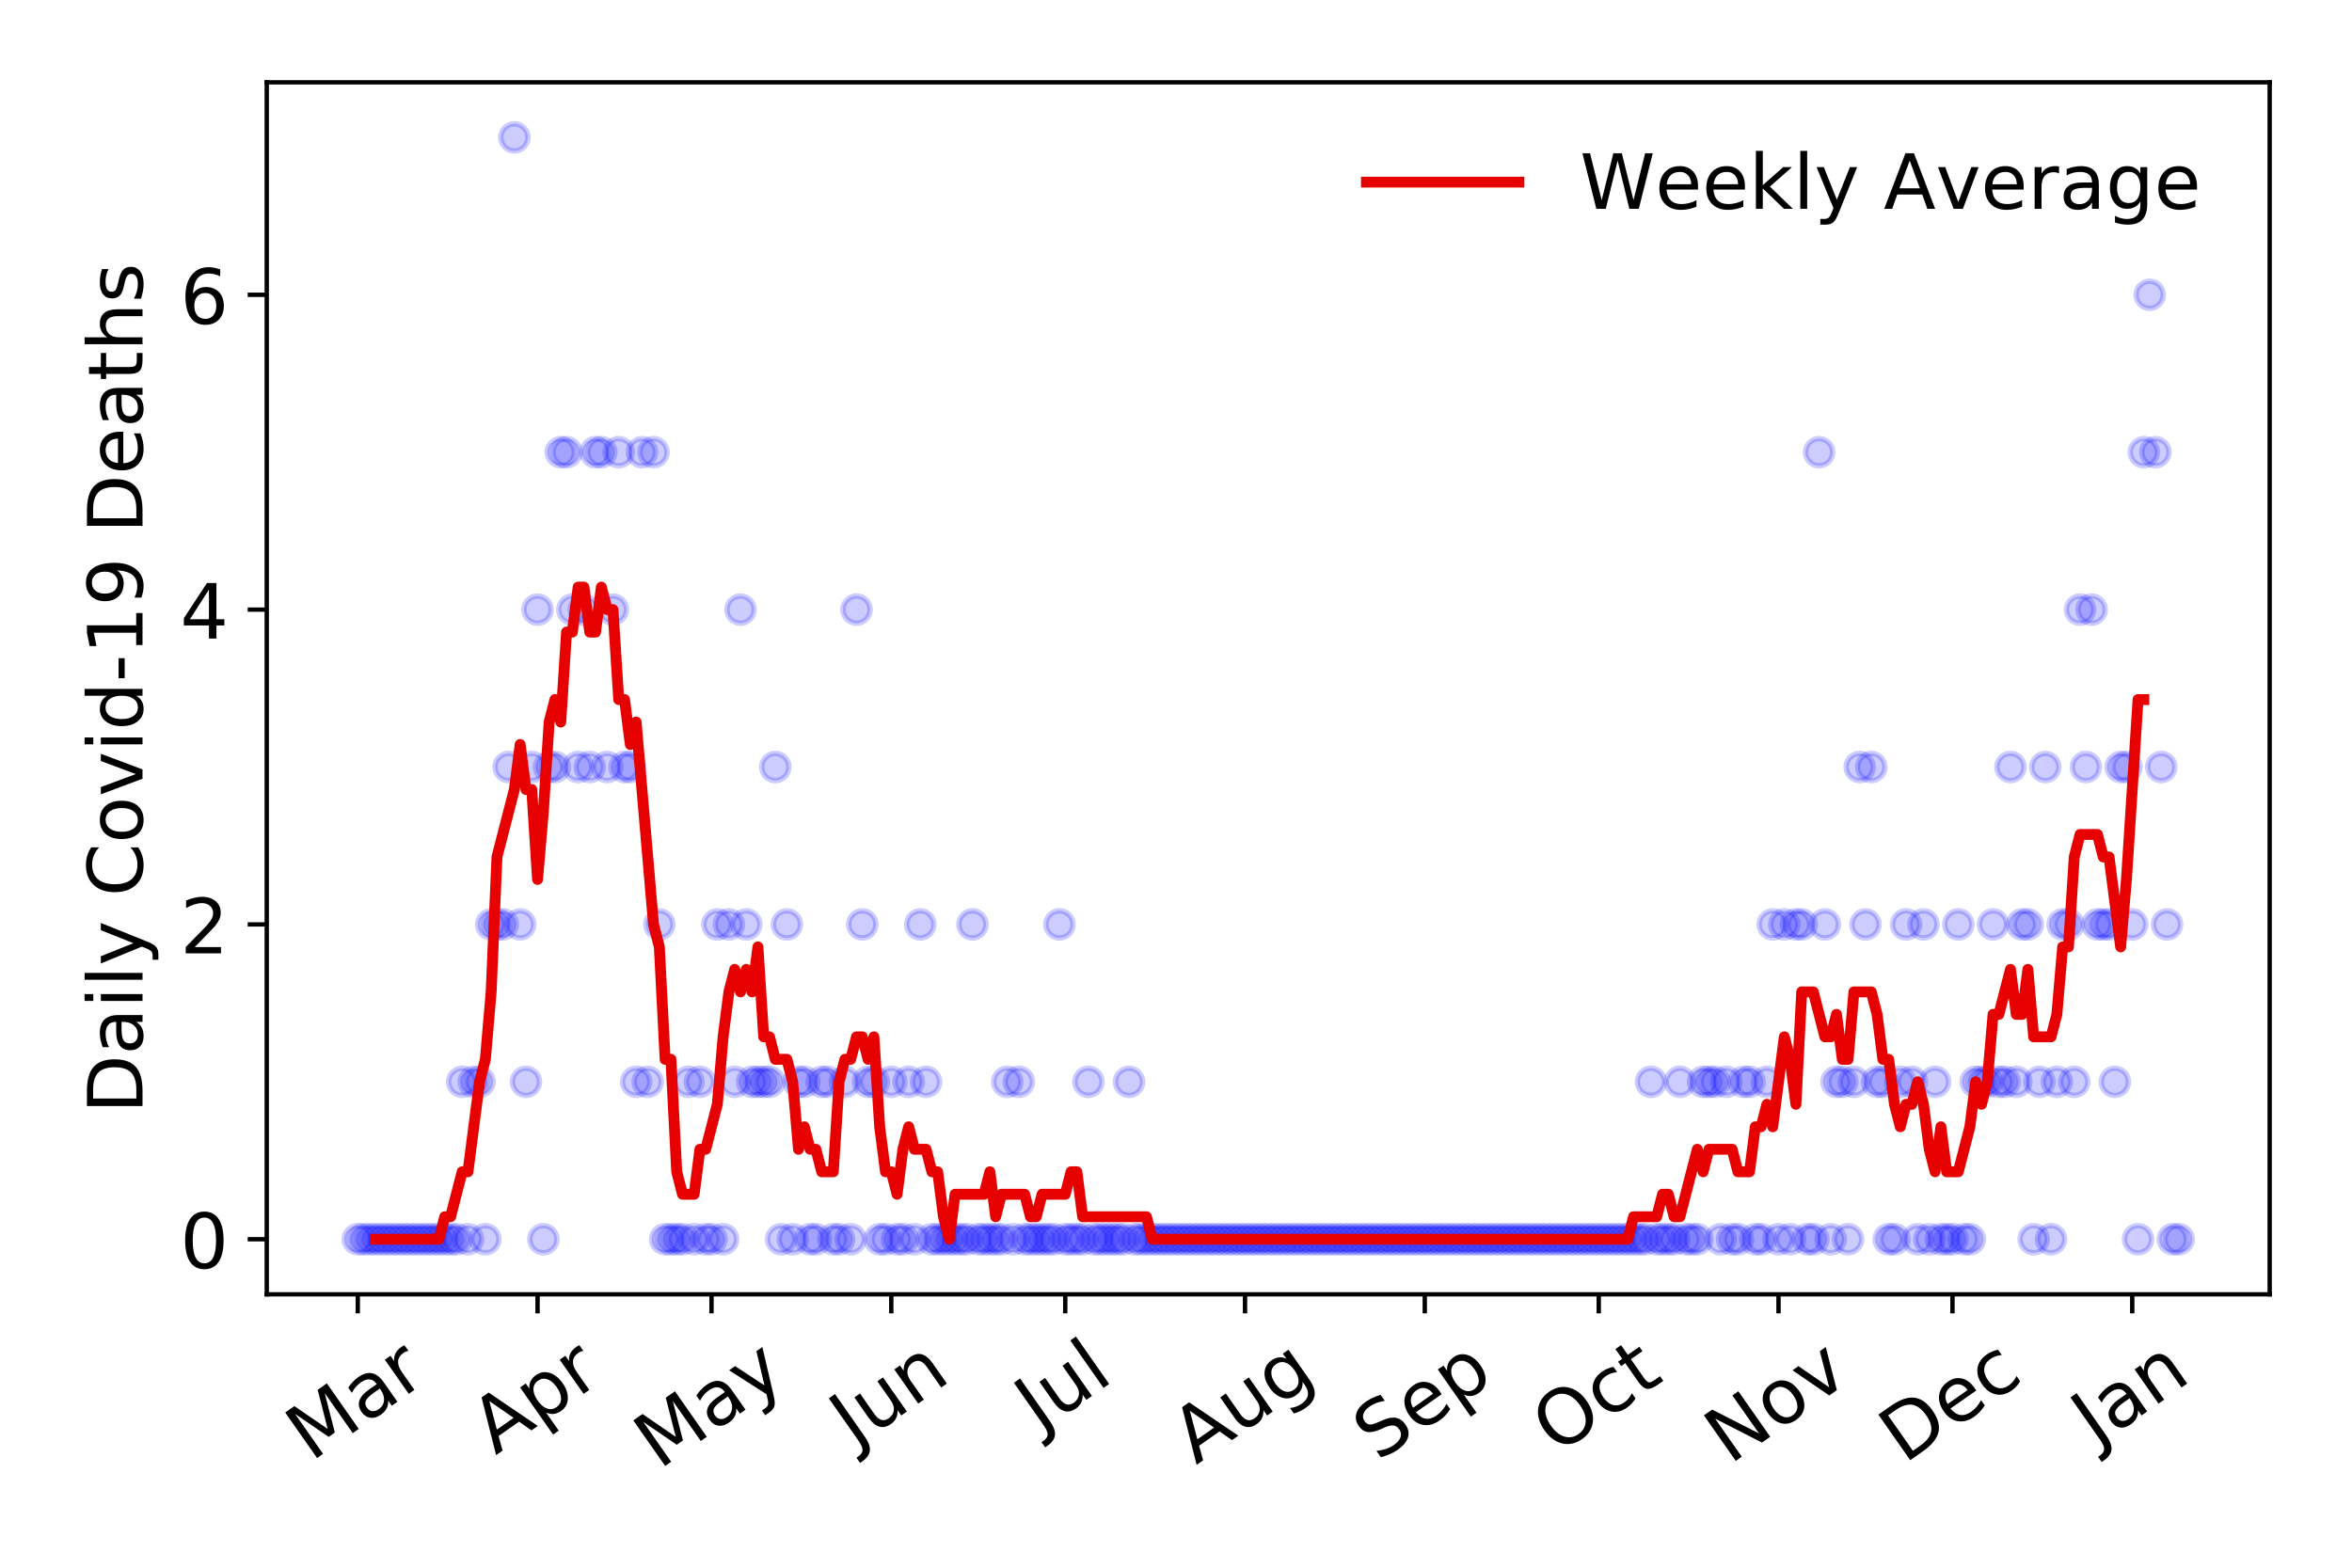 <?xml version="1.0" encoding="utf-8" standalone="no"?>
<!DOCTYPE svg PUBLIC "-//W3C//DTD SVG 1.1//EN"
  "http://www.w3.org/Graphics/SVG/1.1/DTD/svg11.dtd">
<!-- Created with matplotlib (https://matplotlib.org/) -->
<svg height="288pt" version="1.1" viewBox="0 0 432 288" width="432pt" xmlns="http://www.w3.org/2000/svg" xmlns:xlink="http://www.w3.org/1999/xlink">
 <defs>
  <style type="text/css">
*{stroke-linecap:butt;stroke-linejoin:round;}
  </style>
 </defs>
 <g id="figure_1">
  <g id="patch_1">
   <path d="M 0 288 
L 432 288 
L 432 0 
L 0 0 
z
" style="fill:#ffffff;"/>
  </g>
  <g id="axes_1">
   <g id="patch_2">
    <path d="M 48.995 237.778 
L 416.88 237.778 
L 416.88 15.12 
L 48.995 15.12 
z
" style="fill:#ffffff;"/>
   </g>
   <g id="matplotlib.axis_1">
    <g id="xtick_1">
     <g id="line2d_1">
      <defs>
       <path d="M 0 0 
L 0 3.5 
" id="mae8a2e1641" style="stroke:#000000;stroke-width:0.8;"/>
      </defs>
      <g>
       <use style="stroke:#000000;stroke-width:0.8;" x="65.717" xlink:href="#mae8a2e1641" y="237.778"/>
      </g>
     </g>
     <g id="text_1">
      <!-- Mar -->
      <defs>
       <path d="M 9.812 72.906 
L 24.516 72.906 
L 43.109 23.297 
L 61.812 72.906 
L 76.516 72.906 
L 76.516 0 
L 66.891 0 
L 66.891 64.016 
L 48.094 14.016 
L 38.188 14.016 
L 19.391 64.016 
L 19.391 0 
L 9.812 0 
z
" id="DejaVuSans-77"/>
       <path d="M 34.281 27.484 
Q 23.391 27.484 19.188 25 
Q 14.984 22.516 14.984 16.5 
Q 14.984 11.719 18.141 8.906 
Q 21.297 6.109 26.703 6.109 
Q 34.188 6.109 38.703 11.406 
Q 43.219 16.703 43.219 25.484 
L 43.219 27.484 
z
M 52.203 31.203 
L 52.203 0 
L 43.219 0 
L 43.219 8.297 
Q 40.141 3.328 35.547 0.953 
Q 30.953 -1.422 24.312 -1.422 
Q 15.922 -1.422 10.953 3.297 
Q 6 8.016 6 15.922 
Q 6 25.141 12.172 29.828 
Q 18.359 34.516 30.609 34.516 
L 43.219 34.516 
L 43.219 35.406 
Q 43.219 41.609 39.141 45 
Q 35.062 48.391 27.688 48.391 
Q 23 48.391 18.547 47.266 
Q 14.109 46.141 10.016 43.891 
L 10.016 52.203 
Q 14.938 54.109 19.578 55.047 
Q 24.219 56 28.609 56 
Q 40.484 56 46.344 49.844 
Q 52.203 43.703 52.203 31.203 
z
" id="DejaVuSans-97"/>
       <path d="M 41.109 46.297 
Q 39.594 47.172 37.812 47.578 
Q 36.031 48 33.891 48 
Q 26.266 48 22.188 43.047 
Q 18.109 38.094 18.109 28.812 
L 18.109 0 
L 9.078 0 
L 9.078 54.688 
L 18.109 54.688 
L 18.109 46.188 
Q 20.953 51.172 25.484 53.578 
Q 30.031 56 36.531 56 
Q 37.453 56 38.578 55.875 
Q 39.703 55.766 41.062 55.516 
z
" id="DejaVuSans-114"/>
      </defs>
      <g transform="translate(57.114 268.643)rotate(-35)scale(0.14 -0.14)">
       <use xlink:href="#DejaVuSans-77"/>
       <use x="86.279" xlink:href="#DejaVuSans-97"/>
       <use x="147.559" xlink:href="#DejaVuSans-114"/>
      </g>
     </g>
    </g>
    <g id="xtick_2">
     <g id="line2d_2">
      <g>
       <use style="stroke:#000000;stroke-width:0.8;" x="98.735" xlink:href="#mae8a2e1641" y="237.778"/>
      </g>
     </g>
     <g id="text_2">
      <!-- Apr -->
      <defs>
       <path d="M 34.188 63.188 
L 20.797 26.906 
L 47.609 26.906 
z
M 28.609 72.906 
L 39.797 72.906 
L 67.578 0 
L 57.328 0 
L 50.688 18.703 
L 17.828 18.703 
L 11.188 0 
L 0.781 0 
z
" id="DejaVuSans-65"/>
       <path d="M 18.109 8.203 
L 18.109 -20.797 
L 9.078 -20.797 
L 9.078 54.688 
L 18.109 54.688 
L 18.109 46.391 
Q 20.953 51.266 25.266 53.625 
Q 29.594 56 35.594 56 
Q 45.562 56 51.781 48.094 
Q 58.016 40.188 58.016 27.297 
Q 58.016 14.406 51.781 6.484 
Q 45.562 -1.422 35.594 -1.422 
Q 29.594 -1.422 25.266 0.953 
Q 20.953 3.328 18.109 8.203 
z
M 48.688 27.297 
Q 48.688 37.203 44.609 42.844 
Q 40.531 48.484 33.406 48.484 
Q 26.266 48.484 22.188 42.844 
Q 18.109 37.203 18.109 27.297 
Q 18.109 17.391 22.188 11.75 
Q 26.266 6.109 33.406 6.109 
Q 40.531 6.109 44.609 11.75 
Q 48.688 17.391 48.688 27.297 
z
" id="DejaVuSans-112"/>
      </defs>
      <g transform="translate(91.031 267.384)rotate(-35)scale(0.14 -0.14)">
       <use xlink:href="#DejaVuSans-65"/>
       <use x="68.408" xlink:href="#DejaVuSans-112"/>
       <use x="131.885" xlink:href="#DejaVuSans-114"/>
      </g>
     </g>
    </g>
    <g id="xtick_3">
     <g id="line2d_3">
      <g>
       <use style="stroke:#000000;stroke-width:0.8;" x="130.688" xlink:href="#mae8a2e1641" y="237.778"/>
      </g>
     </g>
     <g id="text_3">
      <!-- May -->
      <defs>
       <path d="M 32.172 -5.078 
Q 28.375 -14.844 24.75 -17.812 
Q 21.141 -20.797 15.094 -20.797 
L 7.906 -20.797 
L 7.906 -13.281 
L 13.188 -13.281 
Q 16.891 -13.281 18.938 -11.516 
Q 21 -9.766 23.484 -3.219 
L 25.094 0.875 
L 2.984 54.688 
L 12.5 54.688 
L 29.594 11.922 
L 46.688 54.688 
L 56.203 54.688 
z
" id="DejaVuSans-121"/>
      </defs>
      <g transform="translate(121.049 270.094)rotate(-35)scale(0.14 -0.14)">
       <use xlink:href="#DejaVuSans-77"/>
       <use x="86.279" xlink:href="#DejaVuSans-97"/>
       <use x="147.559" xlink:href="#DejaVuSans-121"/>
      </g>
     </g>
    </g>
    <g id="xtick_4">
     <g id="line2d_4">
      <g>
       <use style="stroke:#000000;stroke-width:0.8;" x="163.706" xlink:href="#mae8a2e1641" y="237.778"/>
      </g>
     </g>
     <g id="text_4">
      <!-- Jun -->
      <defs>
       <path d="M 9.812 72.906 
L 19.672 72.906 
L 19.672 5.078 
Q 19.672 -8.109 14.672 -14.062 
Q 9.672 -20.016 -1.422 -20.016 
L -5.172 -20.016 
L -5.172 -11.719 
L -2.094 -11.719 
Q 4.438 -11.719 7.125 -8.047 
Q 9.812 -4.391 9.812 5.078 
z
" id="DejaVuSans-74"/>
       <path d="M 8.5 21.578 
L 8.5 54.688 
L 17.484 54.688 
L 17.484 21.922 
Q 17.484 14.156 20.5 10.266 
Q 23.531 6.391 29.594 6.391 
Q 36.859 6.391 41.078 11.031 
Q 45.312 15.672 45.312 23.688 
L 45.312 54.688 
L 54.297 54.688 
L 54.297 0 
L 45.312 0 
L 45.312 8.406 
Q 42.047 3.422 37.719 1 
Q 33.406 -1.422 27.688 -1.422 
Q 18.266 -1.422 13.375 4.438 
Q 8.5 10.297 8.5 21.578 
z
M 31.109 56 
z
" id="DejaVuSans-117"/>
       <path d="M 54.891 33.016 
L 54.891 0 
L 45.906 0 
L 45.906 32.719 
Q 45.906 40.484 42.875 44.328 
Q 39.844 48.188 33.797 48.188 
Q 26.516 48.188 22.312 43.547 
Q 18.109 38.922 18.109 30.906 
L 18.109 0 
L 9.078 0 
L 9.078 54.688 
L 18.109 54.688 
L 18.109 46.188 
Q 21.344 51.125 25.703 53.562 
Q 30.078 56 35.797 56 
Q 45.219 56 50.047 50.172 
Q 54.891 44.344 54.891 33.016 
z
" id="DejaVuSans-110"/>
      </defs>
      <g transform="translate(156.962 266.039)rotate(-35)scale(0.14 -0.14)">
       <use xlink:href="#DejaVuSans-74"/>
       <use x="29.492" xlink:href="#DejaVuSans-117"/>
       <use x="92.871" xlink:href="#DejaVuSans-110"/>
      </g>
     </g>
    </g>
    <g id="xtick_5">
     <g id="line2d_5">
      <g>
       <use style="stroke:#000000;stroke-width:0.8;" x="195.659" xlink:href="#mae8a2e1641" y="237.778"/>
      </g>
     </g>
     <g id="text_5">
      <!-- Jul -->
      <defs>
       <path d="M 9.422 75.984 
L 18.406 75.984 
L 18.406 0 
L 9.422 0 
z
" id="DejaVuSans-108"/>
      </defs>
      <g transform="translate(190.956 263.181)rotate(-35)scale(0.14 -0.14)">
       <use xlink:href="#DejaVuSans-74"/>
       <use x="29.492" xlink:href="#DejaVuSans-117"/>
       <use x="92.871" xlink:href="#DejaVuSans-108"/>
      </g>
     </g>
    </g>
    <g id="xtick_6">
     <g id="line2d_6">
      <g>
       <use style="stroke:#000000;stroke-width:0.8;" x="228.677" xlink:href="#mae8a2e1641" y="237.778"/>
      </g>
     </g>
     <g id="text_6">
      <!-- Aug -->
      <defs>
       <path d="M 45.406 27.984 
Q 45.406 37.75 41.375 43.109 
Q 37.359 48.484 30.078 48.484 
Q 22.859 48.484 18.828 43.109 
Q 14.797 37.75 14.797 27.984 
Q 14.797 18.266 18.828 12.891 
Q 22.859 7.516 30.078 7.516 
Q 37.359 7.516 41.375 12.891 
Q 45.406 18.266 45.406 27.984 
z
M 54.391 6.781 
Q 54.391 -7.172 48.188 -13.984 
Q 42 -20.797 29.203 -20.797 
Q 24.469 -20.797 20.266 -20.094 
Q 16.062 -19.391 12.109 -17.922 
L 12.109 -9.188 
Q 16.062 -11.328 19.922 -12.344 
Q 23.781 -13.375 27.781 -13.375 
Q 36.625 -13.375 41.016 -8.766 
Q 45.406 -4.156 45.406 5.172 
L 45.406 9.625 
Q 42.625 4.781 38.281 2.391 
Q 33.938 0 27.875 0 
Q 17.828 0 11.672 7.656 
Q 5.516 15.328 5.516 27.984 
Q 5.516 40.672 11.672 48.328 
Q 17.828 56 27.875 56 
Q 33.938 56 38.281 53.609 
Q 42.625 51.219 45.406 46.391 
L 45.406 54.688 
L 54.391 54.688 
z
" id="DejaVuSans-103"/>
      </defs>
      <g transform="translate(219.696 269.172)rotate(-35)scale(0.14 -0.14)">
       <use xlink:href="#DejaVuSans-65"/>
       <use x="68.408" xlink:href="#DejaVuSans-117"/>
       <use x="131.787" xlink:href="#DejaVuSans-103"/>
      </g>
     </g>
    </g>
    <g id="xtick_7">
     <g id="line2d_7">
      <g>
       <use style="stroke:#000000;stroke-width:0.8;" x="261.695" xlink:href="#mae8a2e1641" y="237.778"/>
      </g>
     </g>
     <g id="text_7">
      <!-- Sep -->
      <defs>
       <path d="M 53.516 70.516 
L 53.516 60.891 
Q 47.906 63.578 42.922 64.891 
Q 37.938 66.219 33.297 66.219 
Q 25.25 66.219 20.875 63.094 
Q 16.5 59.969 16.5 54.203 
Q 16.5 49.359 19.406 46.891 
Q 22.312 44.438 30.422 42.922 
L 36.375 41.703 
Q 47.406 39.594 52.656 34.297 
Q 57.906 29 57.906 20.125 
Q 57.906 9.516 50.797 4.047 
Q 43.703 -1.422 29.984 -1.422 
Q 24.812 -1.422 18.969 -0.25 
Q 13.141 0.922 6.891 3.219 
L 6.891 13.375 
Q 12.891 10.016 18.656 8.297 
Q 24.422 6.594 29.984 6.594 
Q 38.422 6.594 43.016 9.906 
Q 47.609 13.234 47.609 19.391 
Q 47.609 24.75 44.312 27.781 
Q 41.016 30.812 33.5 32.328 
L 27.484 33.5 
Q 16.453 35.688 11.516 40.375 
Q 6.594 45.062 6.594 53.422 
Q 6.594 63.094 13.406 68.656 
Q 20.219 74.219 32.172 74.219 
Q 37.312 74.219 42.625 73.281 
Q 47.953 72.359 53.516 70.516 
z
" id="DejaVuSans-83"/>
       <path d="M 56.203 29.594 
L 56.203 25.203 
L 14.891 25.203 
Q 15.484 15.922 20.484 11.062 
Q 25.484 6.203 34.422 6.203 
Q 39.594 6.203 44.453 7.469 
Q 49.312 8.734 54.109 11.281 
L 54.109 2.781 
Q 49.266 0.734 44.188 -0.344 
Q 39.109 -1.422 33.891 -1.422 
Q 20.797 -1.422 13.156 6.188 
Q 5.516 13.812 5.516 26.812 
Q 5.516 40.234 12.766 48.109 
Q 20.016 56 32.328 56 
Q 43.359 56 49.781 48.891 
Q 56.203 41.797 56.203 29.594 
z
M 47.219 32.234 
Q 47.125 39.594 43.094 43.984 
Q 39.062 48.391 32.422 48.391 
Q 24.906 48.391 20.391 44.141 
Q 15.875 39.891 15.188 32.172 
z
" id="DejaVuSans-101"/>
      </defs>
      <g transform="translate(253.102 268.629)rotate(-35)scale(0.14 -0.14)">
       <use xlink:href="#DejaVuSans-83"/>
       <use x="63.477" xlink:href="#DejaVuSans-101"/>
       <use x="125" xlink:href="#DejaVuSans-112"/>
      </g>
     </g>
    </g>
    <g id="xtick_8">
     <g id="line2d_8">
      <g>
       <use style="stroke:#000000;stroke-width:0.8;" x="293.648" xlink:href="#mae8a2e1641" y="237.778"/>
      </g>
     </g>
     <g id="text_8">
      <!-- Oct -->
      <defs>
       <path d="M 39.406 66.219 
Q 28.656 66.219 22.328 58.203 
Q 16.016 50.203 16.016 36.375 
Q 16.016 22.609 22.328 14.594 
Q 28.656 6.594 39.406 6.594 
Q 50.141 6.594 56.422 14.594 
Q 62.703 22.609 62.703 36.375 
Q 62.703 50.203 56.422 58.203 
Q 50.141 66.219 39.406 66.219 
z
M 39.406 74.219 
Q 54.734 74.219 63.906 63.938 
Q 73.094 53.656 73.094 36.375 
Q 73.094 19.141 63.906 8.859 
Q 54.734 -1.422 39.406 -1.422 
Q 24.031 -1.422 14.812 8.828 
Q 5.609 19.094 5.609 36.375 
Q 5.609 53.656 14.812 63.938 
Q 24.031 74.219 39.406 74.219 
z
" id="DejaVuSans-79"/>
       <path d="M 48.781 52.594 
L 48.781 44.188 
Q 44.969 46.297 41.141 47.344 
Q 37.312 48.391 33.406 48.391 
Q 24.656 48.391 19.812 42.844 
Q 14.984 37.312 14.984 27.297 
Q 14.984 17.281 19.812 11.734 
Q 24.656 6.203 33.406 6.203 
Q 37.312 6.203 41.141 7.25 
Q 44.969 8.297 48.781 10.406 
L 48.781 2.094 
Q 45.016 0.344 40.984 -0.531 
Q 36.969 -1.422 32.422 -1.422 
Q 20.062 -1.422 12.781 6.344 
Q 5.516 14.109 5.516 27.297 
Q 5.516 40.672 12.859 48.328 
Q 20.219 56 33.016 56 
Q 37.156 56 41.109 55.141 
Q 45.062 54.297 48.781 52.594 
z
" id="DejaVuSans-99"/>
       <path d="M 18.312 70.219 
L 18.312 54.688 
L 36.812 54.688 
L 36.812 47.703 
L 18.312 47.703 
L 18.312 18.016 
Q 18.312 11.328 20.141 9.422 
Q 21.969 7.516 27.594 7.516 
L 36.812 7.516 
L 36.812 0 
L 27.594 0 
Q 17.188 0 13.234 3.875 
Q 9.281 7.766 9.281 18.016 
L 9.281 47.703 
L 2.688 47.703 
L 2.688 54.688 
L 9.281 54.688 
L 9.281 70.219 
z
" id="DejaVuSans-116"/>
      </defs>
      <g transform="translate(285.949 267.377)rotate(-35)scale(0.14 -0.14)">
       <use xlink:href="#DejaVuSans-79"/>
       <use x="78.711" xlink:href="#DejaVuSans-99"/>
       <use x="133.691" xlink:href="#DejaVuSans-116"/>
      </g>
     </g>
    </g>
    <g id="xtick_9">
     <g id="line2d_9">
      <g>
       <use style="stroke:#000000;stroke-width:0.8;" x="326.666" xlink:href="#mae8a2e1641" y="237.778"/>
      </g>
     </g>
     <g id="text_9">
      <!-- Nov -->
      <defs>
       <path d="M 9.812 72.906 
L 23.094 72.906 
L 55.422 11.922 
L 55.422 72.906 
L 64.984 72.906 
L 64.984 0 
L 51.703 0 
L 19.391 60.984 
L 19.391 0 
L 9.812 0 
z
" id="DejaVuSans-78"/>
       <path d="M 30.609 48.391 
Q 23.391 48.391 19.188 42.75 
Q 14.984 37.109 14.984 27.297 
Q 14.984 17.484 19.156 11.844 
Q 23.344 6.203 30.609 6.203 
Q 37.797 6.203 41.984 11.859 
Q 46.188 17.531 46.188 27.297 
Q 46.188 37.016 41.984 42.703 
Q 37.797 48.391 30.609 48.391 
z
M 30.609 56 
Q 42.328 56 49.016 48.375 
Q 55.719 40.766 55.719 27.297 
Q 55.719 13.875 49.016 6.219 
Q 42.328 -1.422 30.609 -1.422 
Q 18.844 -1.422 12.172 6.219 
Q 5.516 13.875 5.516 27.297 
Q 5.516 40.766 12.172 48.375 
Q 18.844 56 30.609 56 
z
" id="DejaVuSans-111"/>
       <path d="M 2.984 54.688 
L 12.5 54.688 
L 29.594 8.797 
L 46.688 54.688 
L 56.203 54.688 
L 35.688 0 
L 23.484 0 
z
" id="DejaVuSans-118"/>
      </defs>
      <g transform="translate(317.69 269.166)rotate(-35)scale(0.14 -0.14)">
       <use xlink:href="#DejaVuSans-78"/>
       <use x="74.805" xlink:href="#DejaVuSans-111"/>
       <use x="135.986" xlink:href="#DejaVuSans-118"/>
      </g>
     </g>
    </g>
    <g id="xtick_10">
     <g id="line2d_10">
      <g>
       <use style="stroke:#000000;stroke-width:0.8;" x="358.619" xlink:href="#mae8a2e1641" y="237.778"/>
      </g>
     </g>
     <g id="text_10">
      <!-- Dec -->
      <defs>
       <path d="M 19.672 64.797 
L 19.672 8.109 
L 31.594 8.109 
Q 46.688 8.109 53.688 14.938 
Q 60.688 21.781 60.688 36.531 
Q 60.688 51.172 53.688 57.984 
Q 46.688 64.797 31.594 64.797 
z
M 9.812 72.906 
L 30.078 72.906 
Q 51.266 72.906 61.172 64.094 
Q 71.094 55.281 71.094 36.531 
Q 71.094 17.672 61.125 8.828 
Q 51.172 0 30.078 0 
L 9.812 0 
z
" id="DejaVuSans-68"/>
      </defs>
      <g transform="translate(349.739 269.032)rotate(-35)scale(0.14 -0.14)">
       <use xlink:href="#DejaVuSans-68"/>
       <use x="77.002" xlink:href="#DejaVuSans-101"/>
       <use x="138.525" xlink:href="#DejaVuSans-99"/>
      </g>
     </g>
    </g>
    <g id="xtick_11">
     <g id="line2d_11">
      <g>
       <use style="stroke:#000000;stroke-width:0.8;" x="391.637" xlink:href="#mae8a2e1641" y="237.778"/>
      </g>
     </g>
     <g id="text_11">
      <!-- Jan -->
      <g transform="translate(385.014 265.871)rotate(-35)scale(0.14 -0.14)">
       <use xlink:href="#DejaVuSans-74"/>
       <use x="29.492" xlink:href="#DejaVuSans-97"/>
       <use x="90.771" xlink:href="#DejaVuSans-110"/>
      </g>
     </g>
    </g>
   </g>
   <g id="matplotlib.axis_2">
    <g id="ytick_1">
     <g id="line2d_12">
      <defs>
       <path d="M 0 0 
L -3.5 0 
" id="m570dba7171" style="stroke:#000000;stroke-width:0.8;"/>
      </defs>
      <g>
       <use style="stroke:#000000;stroke-width:0.8;" x="48.995" xlink:href="#m570dba7171" y="227.657"/>
      </g>
     </g>
     <g id="text_12">
      <!-- 0 -->
      <defs>
       <path d="M 31.781 66.406 
Q 24.172 66.406 20.328 58.906 
Q 16.5 51.422 16.5 36.375 
Q 16.5 21.391 20.328 13.891 
Q 24.172 6.391 31.781 6.391 
Q 39.453 6.391 43.281 13.891 
Q 47.125 21.391 47.125 36.375 
Q 47.125 51.422 43.281 58.906 
Q 39.453 66.406 31.781 66.406 
z
M 31.781 74.219 
Q 44.047 74.219 50.516 64.516 
Q 56.984 54.828 56.984 36.375 
Q 56.984 17.969 50.516 8.266 
Q 44.047 -1.422 31.781 -1.422 
Q 19.531 -1.422 13.062 8.266 
Q 6.594 17.969 6.594 36.375 
Q 6.594 54.828 13.062 64.516 
Q 19.531 74.219 31.781 74.219 
z
" id="DejaVuSans-48"/>
      </defs>
      <g transform="translate(33.087 232.976)scale(0.14 -0.14)">
       <use xlink:href="#DejaVuSans-48"/>
      </g>
     </g>
    </g>
    <g id="ytick_2">
     <g id="line2d_13">
      <g>
       <use style="stroke:#000000;stroke-width:0.8;" x="48.995" xlink:href="#m570dba7171" y="169.824"/>
      </g>
     </g>
     <g id="text_13">
      <!-- 2 -->
      <defs>
       <path d="M 19.188 8.297 
L 53.609 8.297 
L 53.609 0 
L 7.328 0 
L 7.328 8.297 
Q 12.938 14.109 22.625 23.891 
Q 32.328 33.688 34.812 36.531 
Q 39.547 41.844 41.422 45.531 
Q 43.312 49.219 43.312 52.781 
Q 43.312 58.594 39.234 62.25 
Q 35.156 65.922 28.609 65.922 
Q 23.969 65.922 18.812 64.312 
Q 13.672 62.703 7.812 59.422 
L 7.812 69.391 
Q 13.766 71.781 18.938 73 
Q 24.125 74.219 28.422 74.219 
Q 39.75 74.219 46.484 68.547 
Q 53.219 62.891 53.219 53.422 
Q 53.219 48.922 51.531 44.891 
Q 49.859 40.875 45.406 35.406 
Q 44.188 33.984 37.641 27.219 
Q 31.109 20.453 19.188 8.297 
z
" id="DejaVuSans-50"/>
      </defs>
      <g transform="translate(33.087 175.143)scale(0.14 -0.14)">
       <use xlink:href="#DejaVuSans-50"/>
      </g>
     </g>
    </g>
    <g id="ytick_3">
     <g id="line2d_14">
      <g>
       <use style="stroke:#000000;stroke-width:0.8;" x="48.995" xlink:href="#m570dba7171" y="111.991"/>
      </g>
     </g>
     <g id="text_14">
      <!-- 4 -->
      <defs>
       <path d="M 37.797 64.312 
L 12.891 25.391 
L 37.797 25.391 
z
M 35.203 72.906 
L 47.609 72.906 
L 47.609 25.391 
L 58.016 25.391 
L 58.016 17.188 
L 47.609 17.188 
L 47.609 0 
L 37.797 0 
L 37.797 17.188 
L 4.891 17.188 
L 4.891 26.703 
z
" id="DejaVuSans-52"/>
      </defs>
      <g transform="translate(33.087 117.31)scale(0.14 -0.14)">
       <use xlink:href="#DejaVuSans-52"/>
      </g>
     </g>
    </g>
    <g id="ytick_4">
     <g id="line2d_15">
      <g>
       <use style="stroke:#000000;stroke-width:0.8;" x="48.995" xlink:href="#m570dba7171" y="54.157"/>
      </g>
     </g>
     <g id="text_15">
      <!-- 6 -->
      <defs>
       <path d="M 33.016 40.375 
Q 26.375 40.375 22.484 35.828 
Q 18.609 31.297 18.609 23.391 
Q 18.609 15.531 22.484 10.953 
Q 26.375 6.391 33.016 6.391 
Q 39.656 6.391 43.531 10.953 
Q 47.406 15.531 47.406 23.391 
Q 47.406 31.297 43.531 35.828 
Q 39.656 40.375 33.016 40.375 
z
M 52.594 71.297 
L 52.594 62.312 
Q 48.875 64.062 45.094 64.984 
Q 41.312 65.922 37.594 65.922 
Q 27.828 65.922 22.672 59.328 
Q 17.531 52.734 16.797 39.406 
Q 19.672 43.656 24.016 45.922 
Q 28.375 48.188 33.594 48.188 
Q 44.578 48.188 50.953 41.516 
Q 57.328 34.859 57.328 23.391 
Q 57.328 12.156 50.688 5.359 
Q 44.047 -1.422 33.016 -1.422 
Q 20.359 -1.422 13.672 8.266 
Q 6.984 17.969 6.984 36.375 
Q 6.984 53.656 15.188 63.938 
Q 23.391 74.219 37.203 74.219 
Q 40.922 74.219 44.703 73.484 
Q 48.484 72.75 52.594 71.297 
z
" id="DejaVuSans-54"/>
      </defs>
      <g transform="translate(33.087 59.476)scale(0.14 -0.14)">
       <use xlink:href="#DejaVuSans-54"/>
      </g>
     </g>
    </g>
    <g id="text_16">
     <!-- Daily Covid-19 Deaths -->
     <defs>
      <path d="M 9.422 54.688 
L 18.406 54.688 
L 18.406 0 
L 9.422 0 
z
M 9.422 75.984 
L 18.406 75.984 
L 18.406 64.594 
L 9.422 64.594 
z
" id="DejaVuSans-105"/>
      <path id="DejaVuSans-32"/>
      <path d="M 64.406 67.281 
L 64.406 56.891 
Q 59.422 61.531 53.781 63.812 
Q 48.141 66.109 41.797 66.109 
Q 29.297 66.109 22.656 58.469 
Q 16.016 50.828 16.016 36.375 
Q 16.016 21.969 22.656 14.328 
Q 29.297 6.688 41.797 6.688 
Q 48.141 6.688 53.781 8.984 
Q 59.422 11.281 64.406 15.922 
L 64.406 5.609 
Q 59.234 2.094 53.438 0.328 
Q 47.656 -1.422 41.219 -1.422 
Q 24.656 -1.422 15.125 8.703 
Q 5.609 18.844 5.609 36.375 
Q 5.609 53.953 15.125 64.078 
Q 24.656 74.219 41.219 74.219 
Q 47.75 74.219 53.531 72.484 
Q 59.328 70.75 64.406 67.281 
z
" id="DejaVuSans-67"/>
      <path d="M 45.406 46.391 
L 45.406 75.984 
L 54.391 75.984 
L 54.391 0 
L 45.406 0 
L 45.406 8.203 
Q 42.578 3.328 38.25 0.953 
Q 33.938 -1.422 27.875 -1.422 
Q 17.969 -1.422 11.734 6.484 
Q 5.516 14.406 5.516 27.297 
Q 5.516 40.188 11.734 48.094 
Q 17.969 56 27.875 56 
Q 33.938 56 38.25 53.625 
Q 42.578 51.266 45.406 46.391 
z
M 14.797 27.297 
Q 14.797 17.391 18.875 11.75 
Q 22.953 6.109 30.078 6.109 
Q 37.203 6.109 41.297 11.75 
Q 45.406 17.391 45.406 27.297 
Q 45.406 37.203 41.297 42.844 
Q 37.203 48.484 30.078 48.484 
Q 22.953 48.484 18.875 42.844 
Q 14.797 37.203 14.797 27.297 
z
" id="DejaVuSans-100"/>
      <path d="M 4.891 31.391 
L 31.203 31.391 
L 31.203 23.391 
L 4.891 23.391 
z
" id="DejaVuSans-45"/>
      <path d="M 12.406 8.297 
L 28.516 8.297 
L 28.516 63.922 
L 10.984 60.406 
L 10.984 69.391 
L 28.422 72.906 
L 38.281 72.906 
L 38.281 8.297 
L 54.391 8.297 
L 54.391 0 
L 12.406 0 
z
" id="DejaVuSans-49"/>
      <path d="M 10.984 1.516 
L 10.984 10.5 
Q 14.703 8.734 18.5 7.812 
Q 22.312 6.891 25.984 6.891 
Q 35.75 6.891 40.891 13.453 
Q 46.047 20.016 46.781 33.406 
Q 43.953 29.203 39.594 26.953 
Q 35.25 24.703 29.984 24.703 
Q 19.047 24.703 12.672 31.312 
Q 6.297 37.938 6.297 49.422 
Q 6.297 60.641 12.938 67.422 
Q 19.578 74.219 30.609 74.219 
Q 43.266 74.219 49.922 64.516 
Q 56.594 54.828 56.594 36.375 
Q 56.594 19.141 48.406 8.859 
Q 40.234 -1.422 26.422 -1.422 
Q 22.703 -1.422 18.891 -0.688 
Q 15.094 0.047 10.984 1.516 
z
M 30.609 32.422 
Q 37.25 32.422 41.125 36.953 
Q 45.016 41.5 45.016 49.422 
Q 45.016 57.281 41.125 61.844 
Q 37.25 66.406 30.609 66.406 
Q 23.969 66.406 20.094 61.844 
Q 16.219 57.281 16.219 49.422 
Q 16.219 41.5 20.094 36.953 
Q 23.969 32.422 30.609 32.422 
z
" id="DejaVuSans-57"/>
      <path d="M 54.891 33.016 
L 54.891 0 
L 45.906 0 
L 45.906 32.719 
Q 45.906 40.484 42.875 44.328 
Q 39.844 48.188 33.797 48.188 
Q 26.516 48.188 22.312 43.547 
Q 18.109 38.922 18.109 30.906 
L 18.109 0 
L 9.078 0 
L 9.078 75.984 
L 18.109 75.984 
L 18.109 46.188 
Q 21.344 51.125 25.703 53.562 
Q 30.078 56 35.797 56 
Q 45.219 56 50.047 50.172 
Q 54.891 44.344 54.891 33.016 
z
" id="DejaVuSans-104"/>
      <path d="M 44.281 53.078 
L 44.281 44.578 
Q 40.484 46.531 36.375 47.5 
Q 32.281 48.484 27.875 48.484 
Q 21.188 48.484 17.844 46.438 
Q 14.5 44.391 14.5 40.281 
Q 14.5 37.156 16.891 35.375 
Q 19.281 33.594 26.516 31.984 
L 29.594 31.297 
Q 39.156 29.25 43.188 25.516 
Q 47.219 21.781 47.219 15.094 
Q 47.219 7.469 41.188 3.016 
Q 35.156 -1.422 24.609 -1.422 
Q 20.219 -1.422 15.453 -0.562 
Q 10.688 0.297 5.422 2 
L 5.422 11.281 
Q 10.406 8.688 15.234 7.391 
Q 20.062 6.109 24.812 6.109 
Q 31.156 6.109 34.562 8.281 
Q 37.984 10.453 37.984 14.406 
Q 37.984 18.062 35.516 20.016 
Q 33.062 21.969 24.703 23.781 
L 21.578 24.516 
Q 13.234 26.266 9.516 29.906 
Q 5.812 33.547 5.812 39.891 
Q 5.812 47.609 11.281 51.797 
Q 16.75 56 26.812 56 
Q 31.781 56 36.172 55.266 
Q 40.578 54.547 44.281 53.078 
z
" id="DejaVuSans-115"/>
     </defs>
     <g transform="translate(26.176 204.56)rotate(-90)scale(0.14 -0.14)">
      <use xlink:href="#DejaVuSans-68"/>
      <use x="77.002" xlink:href="#DejaVuSans-97"/>
      <use x="138.281" xlink:href="#DejaVuSans-105"/>
      <use x="166.064" xlink:href="#DejaVuSans-108"/>
      <use x="193.848" xlink:href="#DejaVuSans-121"/>
      <use x="253.027" xlink:href="#DejaVuSans-32"/>
      <use x="284.814" xlink:href="#DejaVuSans-67"/>
      <use x="354.639" xlink:href="#DejaVuSans-111"/>
      <use x="415.82" xlink:href="#DejaVuSans-118"/>
      <use x="475" xlink:href="#DejaVuSans-105"/>
      <use x="502.783" xlink:href="#DejaVuSans-100"/>
      <use x="566.26" xlink:href="#DejaVuSans-45"/>
      <use x="602.344" xlink:href="#DejaVuSans-49"/>
      <use x="665.967" xlink:href="#DejaVuSans-57"/>
      <use x="729.59" xlink:href="#DejaVuSans-32"/>
      <use x="761.377" xlink:href="#DejaVuSans-68"/>
      <use x="838.379" xlink:href="#DejaVuSans-101"/>
      <use x="899.902" xlink:href="#DejaVuSans-97"/>
      <use x="961.182" xlink:href="#DejaVuSans-116"/>
      <use x="1000.391" xlink:href="#DejaVuSans-104"/>
      <use x="1063.77" xlink:href="#DejaVuSans-115"/>
     </g>
    </g>
   </g>
   <g id="line2d_16">
    <defs>
     <path d="M 0 2.5 
C 0.663 2.5 1.299 2.237 1.768 1.768 
C 2.237 1.299 2.5 0.663 2.5 0 
C 2.5 -0.663 2.237 -1.299 1.768 -1.768 
C 1.299 -2.237 0.663 -2.5 0 -2.5 
C -0.663 -2.5 -1.299 -2.237 -1.768 -1.768 
C -2.237 -1.299 -2.5 -0.663 -2.5 0 
C -2.5 0.663 -2.237 1.299 -1.768 1.768 
C -1.299 2.237 -0.663 2.5 0 2.5 
z
" id="m27678607ed" style="stroke:#0000ff;stroke-opacity:0.2;"/>
    </defs>
    <g clip-path="url(#pca226d6472)">
     <use style="fill:#0000ff;fill-opacity:0.2;stroke:#0000ff;stroke-opacity:0.2;" x="65.717" xlink:href="#m27678607ed" y="227.657"/>
     <use style="fill:#0000ff;fill-opacity:0.2;stroke:#0000ff;stroke-opacity:0.2;" x="66.782" xlink:href="#m27678607ed" y="227.657"/>
     <use style="fill:#0000ff;fill-opacity:0.2;stroke:#0000ff;stroke-opacity:0.2;" x="67.847" xlink:href="#m27678607ed" y="227.657"/>
     <use style="fill:#0000ff;fill-opacity:0.2;stroke:#0000ff;stroke-opacity:0.2;" x="68.912" xlink:href="#m27678607ed" y="227.657"/>
     <use style="fill:#0000ff;fill-opacity:0.2;stroke:#0000ff;stroke-opacity:0.2;" x="69.977" xlink:href="#m27678607ed" y="227.657"/>
     <use style="fill:#0000ff;fill-opacity:0.2;stroke:#0000ff;stroke-opacity:0.2;" x="71.043" xlink:href="#m27678607ed" y="227.657"/>
     <use style="fill:#0000ff;fill-opacity:0.2;stroke:#0000ff;stroke-opacity:0.2;" x="72.108" xlink:href="#m27678607ed" y="227.657"/>
     <use style="fill:#0000ff;fill-opacity:0.2;stroke:#0000ff;stroke-opacity:0.2;" x="73.173" xlink:href="#m27678607ed" y="227.657"/>
     <use style="fill:#0000ff;fill-opacity:0.2;stroke:#0000ff;stroke-opacity:0.2;" x="74.238" xlink:href="#m27678607ed" y="227.657"/>
     <use style="fill:#0000ff;fill-opacity:0.2;stroke:#0000ff;stroke-opacity:0.2;" x="75.303" xlink:href="#m27678607ed" y="227.657"/>
     <use style="fill:#0000ff;fill-opacity:0.2;stroke:#0000ff;stroke-opacity:0.2;" x="76.368" xlink:href="#m27678607ed" y="227.657"/>
     <use style="fill:#0000ff;fill-opacity:0.2;stroke:#0000ff;stroke-opacity:0.2;" x="77.433" xlink:href="#m27678607ed" y="227.657"/>
     <use style="fill:#0000ff;fill-opacity:0.2;stroke:#0000ff;stroke-opacity:0.2;" x="78.498" xlink:href="#m27678607ed" y="227.657"/>
     <use style="fill:#0000ff;fill-opacity:0.2;stroke:#0000ff;stroke-opacity:0.2;" x="79.563" xlink:href="#m27678607ed" y="227.657"/>
     <use style="fill:#0000ff;fill-opacity:0.2;stroke:#0000ff;stroke-opacity:0.2;" x="80.628" xlink:href="#m27678607ed" y="227.657"/>
     <use style="fill:#0000ff;fill-opacity:0.2;stroke:#0000ff;stroke-opacity:0.2;" x="81.694" xlink:href="#m27678607ed" y="227.657"/>
     <use style="fill:#0000ff;fill-opacity:0.2;stroke:#0000ff;stroke-opacity:0.2;" x="82.759" xlink:href="#m27678607ed" y="227.657"/>
     <use style="fill:#0000ff;fill-opacity:0.2;stroke:#0000ff;stroke-opacity:0.2;" x="83.824" xlink:href="#m27678607ed" y="227.657"/>
     <use style="fill:#0000ff;fill-opacity:0.2;stroke:#0000ff;stroke-opacity:0.2;" x="84.889" xlink:href="#m27678607ed" y="198.741"/>
     <use style="fill:#0000ff;fill-opacity:0.2;stroke:#0000ff;stroke-opacity:0.2;" x="85.954" xlink:href="#m27678607ed" y="227.657"/>
     <use style="fill:#0000ff;fill-opacity:0.2;stroke:#0000ff;stroke-opacity:0.2;" x="87.019" xlink:href="#m27678607ed" y="198.741"/>
     <use style="fill:#0000ff;fill-opacity:0.2;stroke:#0000ff;stroke-opacity:0.2;" x="88.084" xlink:href="#m27678607ed" y="198.741"/>
     <use style="fill:#0000ff;fill-opacity:0.2;stroke:#0000ff;stroke-opacity:0.2;" x="89.149" xlink:href="#m27678607ed" y="227.657"/>
     <use style="fill:#0000ff;fill-opacity:0.2;stroke:#0000ff;stroke-opacity:0.2;" x="90.214" xlink:href="#m27678607ed" y="169.824"/>
     <use style="fill:#0000ff;fill-opacity:0.2;stroke:#0000ff;stroke-opacity:0.2;" x="91.279" xlink:href="#m27678607ed" y="169.824"/>
     <use style="fill:#0000ff;fill-opacity:0.2;stroke:#0000ff;stroke-opacity:0.2;" x="92.345" xlink:href="#m27678607ed" y="169.824"/>
     <use style="fill:#0000ff;fill-opacity:0.2;stroke:#0000ff;stroke-opacity:0.2;" x="93.41" xlink:href="#m27678607ed" y="140.907"/>
     <use style="fill:#0000ff;fill-opacity:0.2;stroke:#0000ff;stroke-opacity:0.2;" x="94.475" xlink:href="#m27678607ed" y="25.241"/>
     <use style="fill:#0000ff;fill-opacity:0.2;stroke:#0000ff;stroke-opacity:0.2;" x="95.54" xlink:href="#m27678607ed" y="169.824"/>
     <use style="fill:#0000ff;fill-opacity:0.2;stroke:#0000ff;stroke-opacity:0.2;" x="96.605" xlink:href="#m27678607ed" y="198.741"/>
     <use style="fill:#0000ff;fill-opacity:0.2;stroke:#0000ff;stroke-opacity:0.2;" x="97.67" xlink:href="#m27678607ed" y="140.907"/>
     <use style="fill:#0000ff;fill-opacity:0.2;stroke:#0000ff;stroke-opacity:0.2;" x="98.735" xlink:href="#m27678607ed" y="111.991"/>
     <use style="fill:#0000ff;fill-opacity:0.2;stroke:#0000ff;stroke-opacity:0.2;" x="99.8" xlink:href="#m27678607ed" y="227.657"/>
     <use style="fill:#0000ff;fill-opacity:0.2;stroke:#0000ff;stroke-opacity:0.2;" x="100.865" xlink:href="#m27678607ed" y="140.907"/>
     <use style="fill:#0000ff;fill-opacity:0.2;stroke:#0000ff;stroke-opacity:0.2;" x="101.93" xlink:href="#m27678607ed" y="140.907"/>
     <use style="fill:#0000ff;fill-opacity:0.2;stroke:#0000ff;stroke-opacity:0.2;" x="102.995" xlink:href="#m27678607ed" y="83.074"/>
     <use style="fill:#0000ff;fill-opacity:0.2;stroke:#0000ff;stroke-opacity:0.2;" x="104.061" xlink:href="#m27678607ed" y="83.074"/>
     <use style="fill:#0000ff;fill-opacity:0.2;stroke:#0000ff;stroke-opacity:0.2;" x="105.126" xlink:href="#m27678607ed" y="111.991"/>
     <use style="fill:#0000ff;fill-opacity:0.2;stroke:#0000ff;stroke-opacity:0.2;" x="106.191" xlink:href="#m27678607ed" y="140.907"/>
     <use style="fill:#0000ff;fill-opacity:0.2;stroke:#0000ff;stroke-opacity:0.2;" x="107.256" xlink:href="#m27678607ed" y="111.991"/>
     <use style="fill:#0000ff;fill-opacity:0.2;stroke:#0000ff;stroke-opacity:0.2;" x="108.321" xlink:href="#m27678607ed" y="140.907"/>
     <use style="fill:#0000ff;fill-opacity:0.2;stroke:#0000ff;stroke-opacity:0.2;" x="109.386" xlink:href="#m27678607ed" y="83.074"/>
     <use style="fill:#0000ff;fill-opacity:0.2;stroke:#0000ff;stroke-opacity:0.2;" x="110.451" xlink:href="#m27678607ed" y="83.074"/>
     <use style="fill:#0000ff;fill-opacity:0.2;stroke:#0000ff;stroke-opacity:0.2;" x="111.516" xlink:href="#m27678607ed" y="140.907"/>
     <use style="fill:#0000ff;fill-opacity:0.2;stroke:#0000ff;stroke-opacity:0.2;" x="112.581" xlink:href="#m27678607ed" y="111.991"/>
     <use style="fill:#0000ff;fill-opacity:0.2;stroke:#0000ff;stroke-opacity:0.2;" x="113.646" xlink:href="#m27678607ed" y="83.074"/>
     <use style="fill:#0000ff;fill-opacity:0.2;stroke:#0000ff;stroke-opacity:0.2;" x="114.712" xlink:href="#m27678607ed" y="140.907"/>
     <use style="fill:#0000ff;fill-opacity:0.2;stroke:#0000ff;stroke-opacity:0.2;" x="115.777" xlink:href="#m27678607ed" y="140.907"/>
     <use style="fill:#0000ff;fill-opacity:0.2;stroke:#0000ff;stroke-opacity:0.2;" x="116.842" xlink:href="#m27678607ed" y="198.741"/>
     <use style="fill:#0000ff;fill-opacity:0.2;stroke:#0000ff;stroke-opacity:0.2;" x="117.907" xlink:href="#m27678607ed" y="83.074"/>
     <use style="fill:#0000ff;fill-opacity:0.2;stroke:#0000ff;stroke-opacity:0.2;" x="118.972" xlink:href="#m27678607ed" y="198.741"/>
     <use style="fill:#0000ff;fill-opacity:0.2;stroke:#0000ff;stroke-opacity:0.2;" x="120.037" xlink:href="#m27678607ed" y="83.074"/>
     <use style="fill:#0000ff;fill-opacity:0.2;stroke:#0000ff;stroke-opacity:0.2;" x="121.102" xlink:href="#m27678607ed" y="169.824"/>
     <use style="fill:#0000ff;fill-opacity:0.2;stroke:#0000ff;stroke-opacity:0.2;" x="122.167" xlink:href="#m27678607ed" y="227.657"/>
     <use style="fill:#0000ff;fill-opacity:0.2;stroke:#0000ff;stroke-opacity:0.2;" x="123.232" xlink:href="#m27678607ed" y="227.657"/>
     <use style="fill:#0000ff;fill-opacity:0.2;stroke:#0000ff;stroke-opacity:0.2;" x="124.297" xlink:href="#m27678607ed" y="227.657"/>
     <use style="fill:#0000ff;fill-opacity:0.2;stroke:#0000ff;stroke-opacity:0.2;" x="125.363" xlink:href="#m27678607ed" y="227.657"/>
     <use style="fill:#0000ff;fill-opacity:0.2;stroke:#0000ff;stroke-opacity:0.2;" x="126.428" xlink:href="#m27678607ed" y="198.741"/>
     <use style="fill:#0000ff;fill-opacity:0.2;stroke:#0000ff;stroke-opacity:0.2;" x="127.493" xlink:href="#m27678607ed" y="227.657"/>
     <use style="fill:#0000ff;fill-opacity:0.2;stroke:#0000ff;stroke-opacity:0.2;" x="128.558" xlink:href="#m27678607ed" y="198.741"/>
     <use style="fill:#0000ff;fill-opacity:0.2;stroke:#0000ff;stroke-opacity:0.2;" x="129.623" xlink:href="#m27678607ed" y="227.657"/>
     <use style="fill:#0000ff;fill-opacity:0.2;stroke:#0000ff;stroke-opacity:0.2;" x="130.688" xlink:href="#m27678607ed" y="227.657"/>
     <use style="fill:#0000ff;fill-opacity:0.2;stroke:#0000ff;stroke-opacity:0.2;" x="131.753" xlink:href="#m27678607ed" y="169.824"/>
     <use style="fill:#0000ff;fill-opacity:0.2;stroke:#0000ff;stroke-opacity:0.2;" x="132.818" xlink:href="#m27678607ed" y="227.657"/>
     <use style="fill:#0000ff;fill-opacity:0.2;stroke:#0000ff;stroke-opacity:0.2;" x="133.883" xlink:href="#m27678607ed" y="169.824"/>
     <use style="fill:#0000ff;fill-opacity:0.2;stroke:#0000ff;stroke-opacity:0.2;" x="134.948" xlink:href="#m27678607ed" y="198.741"/>
     <use style="fill:#0000ff;fill-opacity:0.2;stroke:#0000ff;stroke-opacity:0.2;" x="136.014" xlink:href="#m27678607ed" y="111.991"/>
     <use style="fill:#0000ff;fill-opacity:0.2;stroke:#0000ff;stroke-opacity:0.2;" x="137.079" xlink:href="#m27678607ed" y="169.824"/>
     <use style="fill:#0000ff;fill-opacity:0.2;stroke:#0000ff;stroke-opacity:0.2;" x="138.144" xlink:href="#m27678607ed" y="198.741"/>
     <use style="fill:#0000ff;fill-opacity:0.2;stroke:#0000ff;stroke-opacity:0.2;" x="139.209" xlink:href="#m27678607ed" y="198.741"/>
     <use style="fill:#0000ff;fill-opacity:0.2;stroke:#0000ff;stroke-opacity:0.2;" x="140.274" xlink:href="#m27678607ed" y="198.741"/>
     <use style="fill:#0000ff;fill-opacity:0.2;stroke:#0000ff;stroke-opacity:0.2;" x="141.339" xlink:href="#m27678607ed" y="198.741"/>
     <use style="fill:#0000ff;fill-opacity:0.2;stroke:#0000ff;stroke-opacity:0.2;" x="142.404" xlink:href="#m27678607ed" y="140.907"/>
     <use style="fill:#0000ff;fill-opacity:0.2;stroke:#0000ff;stroke-opacity:0.2;" x="143.469" xlink:href="#m27678607ed" y="227.657"/>
     <use style="fill:#0000ff;fill-opacity:0.2;stroke:#0000ff;stroke-opacity:0.2;" x="144.534" xlink:href="#m27678607ed" y="169.824"/>
     <use style="fill:#0000ff;fill-opacity:0.2;stroke:#0000ff;stroke-opacity:0.2;" x="145.599" xlink:href="#m27678607ed" y="227.657"/>
     <use style="fill:#0000ff;fill-opacity:0.2;stroke:#0000ff;stroke-opacity:0.2;" x="146.665" xlink:href="#m27678607ed" y="198.741"/>
     <use style="fill:#0000ff;fill-opacity:0.2;stroke:#0000ff;stroke-opacity:0.2;" x="147.73" xlink:href="#m27678607ed" y="198.741"/>
     <use style="fill:#0000ff;fill-opacity:0.2;stroke:#0000ff;stroke-opacity:0.2;" x="148.795" xlink:href="#m27678607ed" y="227.657"/>
     <use style="fill:#0000ff;fill-opacity:0.2;stroke:#0000ff;stroke-opacity:0.2;" x="149.86" xlink:href="#m27678607ed" y="227.657"/>
     <use style="fill:#0000ff;fill-opacity:0.2;stroke:#0000ff;stroke-opacity:0.2;" x="150.925" xlink:href="#m27678607ed" y="198.741"/>
     <use style="fill:#0000ff;fill-opacity:0.2;stroke:#0000ff;stroke-opacity:0.2;" x="151.99" xlink:href="#m27678607ed" y="198.741"/>
     <use style="fill:#0000ff;fill-opacity:0.2;stroke:#0000ff;stroke-opacity:0.2;" x="153.055" xlink:href="#m27678607ed" y="227.657"/>
     <use style="fill:#0000ff;fill-opacity:0.2;stroke:#0000ff;stroke-opacity:0.2;" x="154.12" xlink:href="#m27678607ed" y="227.657"/>
     <use style="fill:#0000ff;fill-opacity:0.2;stroke:#0000ff;stroke-opacity:0.2;" x="155.185" xlink:href="#m27678607ed" y="198.741"/>
     <use style="fill:#0000ff;fill-opacity:0.2;stroke:#0000ff;stroke-opacity:0.2;" x="156.25" xlink:href="#m27678607ed" y="227.657"/>
     <use style="fill:#0000ff;fill-opacity:0.2;stroke:#0000ff;stroke-opacity:0.2;" x="157.316" xlink:href="#m27678607ed" y="111.991"/>
     <use style="fill:#0000ff;fill-opacity:0.2;stroke:#0000ff;stroke-opacity:0.2;" x="158.381" xlink:href="#m27678607ed" y="169.824"/>
     <use style="fill:#0000ff;fill-opacity:0.2;stroke:#0000ff;stroke-opacity:0.2;" x="159.446" xlink:href="#m27678607ed" y="198.741"/>
     <use style="fill:#0000ff;fill-opacity:0.2;stroke:#0000ff;stroke-opacity:0.2;" x="160.511" xlink:href="#m27678607ed" y="198.741"/>
     <use style="fill:#0000ff;fill-opacity:0.2;stroke:#0000ff;stroke-opacity:0.2;" x="161.576" xlink:href="#m27678607ed" y="227.657"/>
     <use style="fill:#0000ff;fill-opacity:0.2;stroke:#0000ff;stroke-opacity:0.2;" x="162.641" xlink:href="#m27678607ed" y="227.657"/>
     <use style="fill:#0000ff;fill-opacity:0.2;stroke:#0000ff;stroke-opacity:0.2;" x="163.706" xlink:href="#m27678607ed" y="198.741"/>
     <use style="fill:#0000ff;fill-opacity:0.2;stroke:#0000ff;stroke-opacity:0.2;" x="164.771" xlink:href="#m27678607ed" y="227.657"/>
     <use style="fill:#0000ff;fill-opacity:0.2;stroke:#0000ff;stroke-opacity:0.2;" x="165.836" xlink:href="#m27678607ed" y="227.657"/>
     <use style="fill:#0000ff;fill-opacity:0.2;stroke:#0000ff;stroke-opacity:0.2;" x="166.901" xlink:href="#m27678607ed" y="198.741"/>
     <use style="fill:#0000ff;fill-opacity:0.2;stroke:#0000ff;stroke-opacity:0.2;" x="167.966" xlink:href="#m27678607ed" y="227.657"/>
     <use style="fill:#0000ff;fill-opacity:0.2;stroke:#0000ff;stroke-opacity:0.2;" x="169.032" xlink:href="#m27678607ed" y="169.824"/>
     <use style="fill:#0000ff;fill-opacity:0.2;stroke:#0000ff;stroke-opacity:0.2;" x="170.097" xlink:href="#m27678607ed" y="198.741"/>
     <use style="fill:#0000ff;fill-opacity:0.2;stroke:#0000ff;stroke-opacity:0.2;" x="171.162" xlink:href="#m27678607ed" y="227.657"/>
     <use style="fill:#0000ff;fill-opacity:0.2;stroke:#0000ff;stroke-opacity:0.2;" x="172.227" xlink:href="#m27678607ed" y="227.657"/>
     <use style="fill:#0000ff;fill-opacity:0.2;stroke:#0000ff;stroke-opacity:0.2;" x="173.292" xlink:href="#m27678607ed" y="227.657"/>
     <use style="fill:#0000ff;fill-opacity:0.2;stroke:#0000ff;stroke-opacity:0.2;" x="174.357" xlink:href="#m27678607ed" y="227.657"/>
     <use style="fill:#0000ff;fill-opacity:0.2;stroke:#0000ff;stroke-opacity:0.2;" x="175.422" xlink:href="#m27678607ed" y="227.657"/>
     <use style="fill:#0000ff;fill-opacity:0.2;stroke:#0000ff;stroke-opacity:0.2;" x="176.487" xlink:href="#m27678607ed" y="227.657"/>
     <use style="fill:#0000ff;fill-opacity:0.2;stroke:#0000ff;stroke-opacity:0.2;" x="177.552" xlink:href="#m27678607ed" y="227.657"/>
     <use style="fill:#0000ff;fill-opacity:0.2;stroke:#0000ff;stroke-opacity:0.2;" x="178.617" xlink:href="#m27678607ed" y="169.824"/>
     <use style="fill:#0000ff;fill-opacity:0.2;stroke:#0000ff;stroke-opacity:0.2;" x="179.683" xlink:href="#m27678607ed" y="227.657"/>
     <use style="fill:#0000ff;fill-opacity:0.2;stroke:#0000ff;stroke-opacity:0.2;" x="180.748" xlink:href="#m27678607ed" y="227.657"/>
     <use style="fill:#0000ff;fill-opacity:0.2;stroke:#0000ff;stroke-opacity:0.2;" x="181.813" xlink:href="#m27678607ed" y="227.657"/>
     <use style="fill:#0000ff;fill-opacity:0.2;stroke:#0000ff;stroke-opacity:0.2;" x="182.878" xlink:href="#m27678607ed" y="227.657"/>
     <use style="fill:#0000ff;fill-opacity:0.2;stroke:#0000ff;stroke-opacity:0.2;" x="183.943" xlink:href="#m27678607ed" y="227.657"/>
     <use style="fill:#0000ff;fill-opacity:0.2;stroke:#0000ff;stroke-opacity:0.2;" x="185.008" xlink:href="#m27678607ed" y="198.741"/>
     <use style="fill:#0000ff;fill-opacity:0.2;stroke:#0000ff;stroke-opacity:0.2;" x="186.073" xlink:href="#m27678607ed" y="227.657"/>
     <use style="fill:#0000ff;fill-opacity:0.2;stroke:#0000ff;stroke-opacity:0.2;" x="187.138" xlink:href="#m27678607ed" y="198.741"/>
     <use style="fill:#0000ff;fill-opacity:0.2;stroke:#0000ff;stroke-opacity:0.2;" x="188.203" xlink:href="#m27678607ed" y="227.657"/>
     <use style="fill:#0000ff;fill-opacity:0.2;stroke:#0000ff;stroke-opacity:0.2;" x="189.268" xlink:href="#m27678607ed" y="227.657"/>
     <use style="fill:#0000ff;fill-opacity:0.2;stroke:#0000ff;stroke-opacity:0.2;" x="190.334" xlink:href="#m27678607ed" y="227.657"/>
     <use style="fill:#0000ff;fill-opacity:0.2;stroke:#0000ff;stroke-opacity:0.2;" x="191.399" xlink:href="#m27678607ed" y="227.657"/>
     <use style="fill:#0000ff;fill-opacity:0.2;stroke:#0000ff;stroke-opacity:0.2;" x="192.464" xlink:href="#m27678607ed" y="227.657"/>
     <use style="fill:#0000ff;fill-opacity:0.2;stroke:#0000ff;stroke-opacity:0.2;" x="193.529" xlink:href="#m27678607ed" y="227.657"/>
     <use style="fill:#0000ff;fill-opacity:0.2;stroke:#0000ff;stroke-opacity:0.2;" x="194.594" xlink:href="#m27678607ed" y="169.824"/>
     <use style="fill:#0000ff;fill-opacity:0.2;stroke:#0000ff;stroke-opacity:0.2;" x="195.659" xlink:href="#m27678607ed" y="227.657"/>
     <use style="fill:#0000ff;fill-opacity:0.2;stroke:#0000ff;stroke-opacity:0.2;" x="196.724" xlink:href="#m27678607ed" y="227.657"/>
     <use style="fill:#0000ff;fill-opacity:0.2;stroke:#0000ff;stroke-opacity:0.2;" x="197.789" xlink:href="#m27678607ed" y="227.657"/>
     <use style="fill:#0000ff;fill-opacity:0.2;stroke:#0000ff;stroke-opacity:0.2;" x="198.854" xlink:href="#m27678607ed" y="227.657"/>
     <use style="fill:#0000ff;fill-opacity:0.2;stroke:#0000ff;stroke-opacity:0.2;" x="199.919" xlink:href="#m27678607ed" y="198.741"/>
     <use style="fill:#0000ff;fill-opacity:0.2;stroke:#0000ff;stroke-opacity:0.2;" x="200.985" xlink:href="#m27678607ed" y="227.657"/>
     <use style="fill:#0000ff;fill-opacity:0.2;stroke:#0000ff;stroke-opacity:0.2;" x="202.05" xlink:href="#m27678607ed" y="227.657"/>
     <use style="fill:#0000ff;fill-opacity:0.2;stroke:#0000ff;stroke-opacity:0.2;" x="203.115" xlink:href="#m27678607ed" y="227.657"/>
     <use style="fill:#0000ff;fill-opacity:0.2;stroke:#0000ff;stroke-opacity:0.2;" x="204.18" xlink:href="#m27678607ed" y="227.657"/>
     <use style="fill:#0000ff;fill-opacity:0.2;stroke:#0000ff;stroke-opacity:0.2;" x="205.245" xlink:href="#m27678607ed" y="227.657"/>
     <use style="fill:#0000ff;fill-opacity:0.2;stroke:#0000ff;stroke-opacity:0.2;" x="206.31" xlink:href="#m27678607ed" y="227.657"/>
     <use style="fill:#0000ff;fill-opacity:0.2;stroke:#0000ff;stroke-opacity:0.2;" x="207.375" xlink:href="#m27678607ed" y="198.741"/>
     <use style="fill:#0000ff;fill-opacity:0.2;stroke:#0000ff;stroke-opacity:0.2;" x="208.44" xlink:href="#m27678607ed" y="227.657"/>
     <use style="fill:#0000ff;fill-opacity:0.2;stroke:#0000ff;stroke-opacity:0.2;" x="209.505" xlink:href="#m27678607ed" y="227.657"/>
     <use style="fill:#0000ff;fill-opacity:0.2;stroke:#0000ff;stroke-opacity:0.2;" x="210.57" xlink:href="#m27678607ed" y="227.657"/>
     <use style="fill:#0000ff;fill-opacity:0.2;stroke:#0000ff;stroke-opacity:0.2;" x="211.636" xlink:href="#m27678607ed" y="227.657"/>
     <use style="fill:#0000ff;fill-opacity:0.2;stroke:#0000ff;stroke-opacity:0.2;" x="212.701" xlink:href="#m27678607ed" y="227.657"/>
     <use style="fill:#0000ff;fill-opacity:0.2;stroke:#0000ff;stroke-opacity:0.2;" x="213.766" xlink:href="#m27678607ed" y="227.657"/>
     <use style="fill:#0000ff;fill-opacity:0.2;stroke:#0000ff;stroke-opacity:0.2;" x="214.831" xlink:href="#m27678607ed" y="227.657"/>
     <use style="fill:#0000ff;fill-opacity:0.2;stroke:#0000ff;stroke-opacity:0.2;" x="215.896" xlink:href="#m27678607ed" y="227.657"/>
     <use style="fill:#0000ff;fill-opacity:0.2;stroke:#0000ff;stroke-opacity:0.2;" x="216.961" xlink:href="#m27678607ed" y="227.657"/>
     <use style="fill:#0000ff;fill-opacity:0.2;stroke:#0000ff;stroke-opacity:0.2;" x="218.026" xlink:href="#m27678607ed" y="227.657"/>
     <use style="fill:#0000ff;fill-opacity:0.2;stroke:#0000ff;stroke-opacity:0.2;" x="219.091" xlink:href="#m27678607ed" y="227.657"/>
     <use style="fill:#0000ff;fill-opacity:0.2;stroke:#0000ff;stroke-opacity:0.2;" x="220.156" xlink:href="#m27678607ed" y="227.657"/>
     <use style="fill:#0000ff;fill-opacity:0.2;stroke:#0000ff;stroke-opacity:0.2;" x="221.221" xlink:href="#m27678607ed" y="227.657"/>
     <use style="fill:#0000ff;fill-opacity:0.2;stroke:#0000ff;stroke-opacity:0.2;" x="222.287" xlink:href="#m27678607ed" y="227.657"/>
     <use style="fill:#0000ff;fill-opacity:0.2;stroke:#0000ff;stroke-opacity:0.2;" x="223.352" xlink:href="#m27678607ed" y="227.657"/>
     <use style="fill:#0000ff;fill-opacity:0.2;stroke:#0000ff;stroke-opacity:0.2;" x="224.417" xlink:href="#m27678607ed" y="227.657"/>
     <use style="fill:#0000ff;fill-opacity:0.2;stroke:#0000ff;stroke-opacity:0.2;" x="225.482" xlink:href="#m27678607ed" y="227.657"/>
     <use style="fill:#0000ff;fill-opacity:0.2;stroke:#0000ff;stroke-opacity:0.2;" x="226.547" xlink:href="#m27678607ed" y="227.657"/>
     <use style="fill:#0000ff;fill-opacity:0.2;stroke:#0000ff;stroke-opacity:0.2;" x="227.612" xlink:href="#m27678607ed" y="227.657"/>
     <use style="fill:#0000ff;fill-opacity:0.2;stroke:#0000ff;stroke-opacity:0.2;" x="228.677" xlink:href="#m27678607ed" y="227.657"/>
     <use style="fill:#0000ff;fill-opacity:0.2;stroke:#0000ff;stroke-opacity:0.2;" x="229.742" xlink:href="#m27678607ed" y="227.657"/>
     <use style="fill:#0000ff;fill-opacity:0.2;stroke:#0000ff;stroke-opacity:0.2;" x="230.807" xlink:href="#m27678607ed" y="227.657"/>
     <use style="fill:#0000ff;fill-opacity:0.2;stroke:#0000ff;stroke-opacity:0.2;" x="231.872" xlink:href="#m27678607ed" y="227.657"/>
     <use style="fill:#0000ff;fill-opacity:0.2;stroke:#0000ff;stroke-opacity:0.2;" x="232.938" xlink:href="#m27678607ed" y="227.657"/>
     <use style="fill:#0000ff;fill-opacity:0.2;stroke:#0000ff;stroke-opacity:0.2;" x="234.003" xlink:href="#m27678607ed" y="227.657"/>
     <use style="fill:#0000ff;fill-opacity:0.2;stroke:#0000ff;stroke-opacity:0.2;" x="235.068" xlink:href="#m27678607ed" y="227.657"/>
     <use style="fill:#0000ff;fill-opacity:0.2;stroke:#0000ff;stroke-opacity:0.2;" x="236.133" xlink:href="#m27678607ed" y="227.657"/>
     <use style="fill:#0000ff;fill-opacity:0.2;stroke:#0000ff;stroke-opacity:0.2;" x="237.198" xlink:href="#m27678607ed" y="227.657"/>
     <use style="fill:#0000ff;fill-opacity:0.2;stroke:#0000ff;stroke-opacity:0.2;" x="238.263" xlink:href="#m27678607ed" y="227.657"/>
     <use style="fill:#0000ff;fill-opacity:0.2;stroke:#0000ff;stroke-opacity:0.2;" x="239.328" xlink:href="#m27678607ed" y="227.657"/>
     <use style="fill:#0000ff;fill-opacity:0.2;stroke:#0000ff;stroke-opacity:0.2;" x="240.393" xlink:href="#m27678607ed" y="227.657"/>
     <use style="fill:#0000ff;fill-opacity:0.2;stroke:#0000ff;stroke-opacity:0.2;" x="241.458" xlink:href="#m27678607ed" y="227.657"/>
     <use style="fill:#0000ff;fill-opacity:0.2;stroke:#0000ff;stroke-opacity:0.2;" x="242.523" xlink:href="#m27678607ed" y="227.657"/>
     <use style="fill:#0000ff;fill-opacity:0.2;stroke:#0000ff;stroke-opacity:0.2;" x="243.588" xlink:href="#m27678607ed" y="227.657"/>
     <use style="fill:#0000ff;fill-opacity:0.2;stroke:#0000ff;stroke-opacity:0.2;" x="244.654" xlink:href="#m27678607ed" y="227.657"/>
     <use style="fill:#0000ff;fill-opacity:0.2;stroke:#0000ff;stroke-opacity:0.2;" x="245.719" xlink:href="#m27678607ed" y="227.657"/>
     <use style="fill:#0000ff;fill-opacity:0.2;stroke:#0000ff;stroke-opacity:0.2;" x="246.784" xlink:href="#m27678607ed" y="227.657"/>
     <use style="fill:#0000ff;fill-opacity:0.2;stroke:#0000ff;stroke-opacity:0.2;" x="247.849" xlink:href="#m27678607ed" y="227.657"/>
     <use style="fill:#0000ff;fill-opacity:0.2;stroke:#0000ff;stroke-opacity:0.2;" x="248.914" xlink:href="#m27678607ed" y="227.657"/>
     <use style="fill:#0000ff;fill-opacity:0.2;stroke:#0000ff;stroke-opacity:0.2;" x="249.979" xlink:href="#m27678607ed" y="227.657"/>
     <use style="fill:#0000ff;fill-opacity:0.2;stroke:#0000ff;stroke-opacity:0.2;" x="251.044" xlink:href="#m27678607ed" y="227.657"/>
     <use style="fill:#0000ff;fill-opacity:0.2;stroke:#0000ff;stroke-opacity:0.2;" x="252.109" xlink:href="#m27678607ed" y="227.657"/>
     <use style="fill:#0000ff;fill-opacity:0.2;stroke:#0000ff;stroke-opacity:0.2;" x="253.174" xlink:href="#m27678607ed" y="227.657"/>
     <use style="fill:#0000ff;fill-opacity:0.2;stroke:#0000ff;stroke-opacity:0.2;" x="254.239" xlink:href="#m27678607ed" y="227.657"/>
     <use style="fill:#0000ff;fill-opacity:0.2;stroke:#0000ff;stroke-opacity:0.2;" x="255.305" xlink:href="#m27678607ed" y="227.657"/>
     <use style="fill:#0000ff;fill-opacity:0.2;stroke:#0000ff;stroke-opacity:0.2;" x="256.37" xlink:href="#m27678607ed" y="227.657"/>
     <use style="fill:#0000ff;fill-opacity:0.2;stroke:#0000ff;stroke-opacity:0.2;" x="257.435" xlink:href="#m27678607ed" y="227.657"/>
     <use style="fill:#0000ff;fill-opacity:0.2;stroke:#0000ff;stroke-opacity:0.2;" x="258.5" xlink:href="#m27678607ed" y="227.657"/>
     <use style="fill:#0000ff;fill-opacity:0.2;stroke:#0000ff;stroke-opacity:0.2;" x="259.565" xlink:href="#m27678607ed" y="227.657"/>
     <use style="fill:#0000ff;fill-opacity:0.2;stroke:#0000ff;stroke-opacity:0.2;" x="260.63" xlink:href="#m27678607ed" y="227.657"/>
     <use style="fill:#0000ff;fill-opacity:0.2;stroke:#0000ff;stroke-opacity:0.2;" x="261.695" xlink:href="#m27678607ed" y="227.657"/>
     <use style="fill:#0000ff;fill-opacity:0.2;stroke:#0000ff;stroke-opacity:0.2;" x="262.76" xlink:href="#m27678607ed" y="227.657"/>
     <use style="fill:#0000ff;fill-opacity:0.2;stroke:#0000ff;stroke-opacity:0.2;" x="263.825" xlink:href="#m27678607ed" y="227.657"/>
     <use style="fill:#0000ff;fill-opacity:0.2;stroke:#0000ff;stroke-opacity:0.2;" x="264.89" xlink:href="#m27678607ed" y="227.657"/>
     <use style="fill:#0000ff;fill-opacity:0.2;stroke:#0000ff;stroke-opacity:0.2;" x="265.956" xlink:href="#m27678607ed" y="227.657"/>
     <use style="fill:#0000ff;fill-opacity:0.2;stroke:#0000ff;stroke-opacity:0.2;" x="267.021" xlink:href="#m27678607ed" y="227.657"/>
     <use style="fill:#0000ff;fill-opacity:0.2;stroke:#0000ff;stroke-opacity:0.2;" x="268.086" xlink:href="#m27678607ed" y="227.657"/>
     <use style="fill:#0000ff;fill-opacity:0.2;stroke:#0000ff;stroke-opacity:0.2;" x="269.151" xlink:href="#m27678607ed" y="227.657"/>
     <use style="fill:#0000ff;fill-opacity:0.2;stroke:#0000ff;stroke-opacity:0.2;" x="270.216" xlink:href="#m27678607ed" y="227.657"/>
     <use style="fill:#0000ff;fill-opacity:0.2;stroke:#0000ff;stroke-opacity:0.2;" x="271.281" xlink:href="#m27678607ed" y="227.657"/>
     <use style="fill:#0000ff;fill-opacity:0.2;stroke:#0000ff;stroke-opacity:0.2;" x="272.346" xlink:href="#m27678607ed" y="227.657"/>
     <use style="fill:#0000ff;fill-opacity:0.2;stroke:#0000ff;stroke-opacity:0.2;" x="273.411" xlink:href="#m27678607ed" y="227.657"/>
     <use style="fill:#0000ff;fill-opacity:0.2;stroke:#0000ff;stroke-opacity:0.2;" x="274.476" xlink:href="#m27678607ed" y="227.657"/>
     <use style="fill:#0000ff;fill-opacity:0.2;stroke:#0000ff;stroke-opacity:0.2;" x="275.541" xlink:href="#m27678607ed" y="227.657"/>
     <use style="fill:#0000ff;fill-opacity:0.2;stroke:#0000ff;stroke-opacity:0.2;" x="276.607" xlink:href="#m27678607ed" y="227.657"/>
     <use style="fill:#0000ff;fill-opacity:0.2;stroke:#0000ff;stroke-opacity:0.2;" x="277.672" xlink:href="#m27678607ed" y="227.657"/>
     <use style="fill:#0000ff;fill-opacity:0.2;stroke:#0000ff;stroke-opacity:0.2;" x="278.737" xlink:href="#m27678607ed" y="227.657"/>
     <use style="fill:#0000ff;fill-opacity:0.2;stroke:#0000ff;stroke-opacity:0.2;" x="279.802" xlink:href="#m27678607ed" y="227.657"/>
     <use style="fill:#0000ff;fill-opacity:0.2;stroke:#0000ff;stroke-opacity:0.2;" x="280.867" xlink:href="#m27678607ed" y="227.657"/>
     <use style="fill:#0000ff;fill-opacity:0.2;stroke:#0000ff;stroke-opacity:0.2;" x="281.932" xlink:href="#m27678607ed" y="227.657"/>
     <use style="fill:#0000ff;fill-opacity:0.2;stroke:#0000ff;stroke-opacity:0.2;" x="282.997" xlink:href="#m27678607ed" y="227.657"/>
     <use style="fill:#0000ff;fill-opacity:0.2;stroke:#0000ff;stroke-opacity:0.2;" x="284.062" xlink:href="#m27678607ed" y="227.657"/>
     <use style="fill:#0000ff;fill-opacity:0.2;stroke:#0000ff;stroke-opacity:0.2;" x="285.127" xlink:href="#m27678607ed" y="227.657"/>
     <use style="fill:#0000ff;fill-opacity:0.2;stroke:#0000ff;stroke-opacity:0.2;" x="286.192" xlink:href="#m27678607ed" y="227.657"/>
     <use style="fill:#0000ff;fill-opacity:0.2;stroke:#0000ff;stroke-opacity:0.2;" x="287.258" xlink:href="#m27678607ed" y="227.657"/>
     <use style="fill:#0000ff;fill-opacity:0.2;stroke:#0000ff;stroke-opacity:0.2;" x="288.323" xlink:href="#m27678607ed" y="227.657"/>
     <use style="fill:#0000ff;fill-opacity:0.2;stroke:#0000ff;stroke-opacity:0.2;" x="289.388" xlink:href="#m27678607ed" y="227.657"/>
     <use style="fill:#0000ff;fill-opacity:0.2;stroke:#0000ff;stroke-opacity:0.2;" x="290.453" xlink:href="#m27678607ed" y="227.657"/>
     <use style="fill:#0000ff;fill-opacity:0.2;stroke:#0000ff;stroke-opacity:0.2;" x="291.518" xlink:href="#m27678607ed" y="227.657"/>
     <use style="fill:#0000ff;fill-opacity:0.2;stroke:#0000ff;stroke-opacity:0.2;" x="292.583" xlink:href="#m27678607ed" y="227.657"/>
     <use style="fill:#0000ff;fill-opacity:0.2;stroke:#0000ff;stroke-opacity:0.2;" x="293.648" xlink:href="#m27678607ed" y="227.657"/>
     <use style="fill:#0000ff;fill-opacity:0.2;stroke:#0000ff;stroke-opacity:0.2;" x="294.713" xlink:href="#m27678607ed" y="227.657"/>
     <use style="fill:#0000ff;fill-opacity:0.2;stroke:#0000ff;stroke-opacity:0.2;" x="295.778" xlink:href="#m27678607ed" y="227.657"/>
     <use style="fill:#0000ff;fill-opacity:0.2;stroke:#0000ff;stroke-opacity:0.2;" x="296.843" xlink:href="#m27678607ed" y="227.657"/>
     <use style="fill:#0000ff;fill-opacity:0.2;stroke:#0000ff;stroke-opacity:0.2;" x="297.909" xlink:href="#m27678607ed" y="227.657"/>
     <use style="fill:#0000ff;fill-opacity:0.2;stroke:#0000ff;stroke-opacity:0.2;" x="298.974" xlink:href="#m27678607ed" y="227.657"/>
     <use style="fill:#0000ff;fill-opacity:0.2;stroke:#0000ff;stroke-opacity:0.2;" x="300.039" xlink:href="#m27678607ed" y="227.657"/>
     <use style="fill:#0000ff;fill-opacity:0.2;stroke:#0000ff;stroke-opacity:0.2;" x="301.104" xlink:href="#m27678607ed" y="227.657"/>
     <use style="fill:#0000ff;fill-opacity:0.2;stroke:#0000ff;stroke-opacity:0.2;" x="302.169" xlink:href="#m27678607ed" y="227.657"/>
     <use style="fill:#0000ff;fill-opacity:0.2;stroke:#0000ff;stroke-opacity:0.2;" x="303.234" xlink:href="#m27678607ed" y="198.741"/>
     <use style="fill:#0000ff;fill-opacity:0.2;stroke:#0000ff;stroke-opacity:0.2;" x="304.299" xlink:href="#m27678607ed" y="227.657"/>
     <use style="fill:#0000ff;fill-opacity:0.2;stroke:#0000ff;stroke-opacity:0.2;" x="305.364" xlink:href="#m27678607ed" y="227.657"/>
     <use style="fill:#0000ff;fill-opacity:0.2;stroke:#0000ff;stroke-opacity:0.2;" x="306.429" xlink:href="#m27678607ed" y="227.657"/>
     <use style="fill:#0000ff;fill-opacity:0.2;stroke:#0000ff;stroke-opacity:0.2;" x="307.494" xlink:href="#m27678607ed" y="227.657"/>
     <use style="fill:#0000ff;fill-opacity:0.2;stroke:#0000ff;stroke-opacity:0.2;" x="308.559" xlink:href="#m27678607ed" y="198.741"/>
     <use style="fill:#0000ff;fill-opacity:0.2;stroke:#0000ff;stroke-opacity:0.2;" x="309.625" xlink:href="#m27678607ed" y="227.657"/>
     <use style="fill:#0000ff;fill-opacity:0.2;stroke:#0000ff;stroke-opacity:0.2;" x="310.69" xlink:href="#m27678607ed" y="227.657"/>
     <use style="fill:#0000ff;fill-opacity:0.2;stroke:#0000ff;stroke-opacity:0.2;" x="311.755" xlink:href="#m27678607ed" y="227.657"/>
     <use style="fill:#0000ff;fill-opacity:0.2;stroke:#0000ff;stroke-opacity:0.2;" x="312.82" xlink:href="#m27678607ed" y="198.741"/>
     <use style="fill:#0000ff;fill-opacity:0.2;stroke:#0000ff;stroke-opacity:0.2;" x="313.885" xlink:href="#m27678607ed" y="198.741"/>
     <use style="fill:#0000ff;fill-opacity:0.2;stroke:#0000ff;stroke-opacity:0.2;" x="314.95" xlink:href="#m27678607ed" y="198.741"/>
     <use style="fill:#0000ff;fill-opacity:0.2;stroke:#0000ff;stroke-opacity:0.2;" x="316.015" xlink:href="#m27678607ed" y="227.657"/>
     <use style="fill:#0000ff;fill-opacity:0.2;stroke:#0000ff;stroke-opacity:0.2;" x="317.08" xlink:href="#m27678607ed" y="198.741"/>
     <use style="fill:#0000ff;fill-opacity:0.2;stroke:#0000ff;stroke-opacity:0.2;" x="318.145" xlink:href="#m27678607ed" y="227.657"/>
     <use style="fill:#0000ff;fill-opacity:0.2;stroke:#0000ff;stroke-opacity:0.2;" x="319.21" xlink:href="#m27678607ed" y="227.657"/>
     <use style="fill:#0000ff;fill-opacity:0.2;stroke:#0000ff;stroke-opacity:0.2;" x="320.276" xlink:href="#m27678607ed" y="198.741"/>
     <use style="fill:#0000ff;fill-opacity:0.2;stroke:#0000ff;stroke-opacity:0.2;" x="321.341" xlink:href="#m27678607ed" y="198.741"/>
     <use style="fill:#0000ff;fill-opacity:0.2;stroke:#0000ff;stroke-opacity:0.2;" x="322.406" xlink:href="#m27678607ed" y="227.657"/>
     <use style="fill:#0000ff;fill-opacity:0.2;stroke:#0000ff;stroke-opacity:0.2;" x="323.471" xlink:href="#m27678607ed" y="227.657"/>
     <use style="fill:#0000ff;fill-opacity:0.2;stroke:#0000ff;stroke-opacity:0.2;" x="324.536" xlink:href="#m27678607ed" y="198.741"/>
     <use style="fill:#0000ff;fill-opacity:0.2;stroke:#0000ff;stroke-opacity:0.2;" x="325.601" xlink:href="#m27678607ed" y="169.824"/>
     <use style="fill:#0000ff;fill-opacity:0.2;stroke:#0000ff;stroke-opacity:0.2;" x="326.666" xlink:href="#m27678607ed" y="227.657"/>
     <use style="fill:#0000ff;fill-opacity:0.2;stroke:#0000ff;stroke-opacity:0.2;" x="327.731" xlink:href="#m27678607ed" y="169.824"/>
     <use style="fill:#0000ff;fill-opacity:0.2;stroke:#0000ff;stroke-opacity:0.2;" x="328.796" xlink:href="#m27678607ed" y="227.657"/>
     <use style="fill:#0000ff;fill-opacity:0.2;stroke:#0000ff;stroke-opacity:0.2;" x="329.861" xlink:href="#m27678607ed" y="169.824"/>
     <use style="fill:#0000ff;fill-opacity:0.2;stroke:#0000ff;stroke-opacity:0.2;" x="330.927" xlink:href="#m27678607ed" y="169.824"/>
     <use style="fill:#0000ff;fill-opacity:0.2;stroke:#0000ff;stroke-opacity:0.2;" x="331.992" xlink:href="#m27678607ed" y="227.657"/>
     <use style="fill:#0000ff;fill-opacity:0.2;stroke:#0000ff;stroke-opacity:0.2;" x="333.057" xlink:href="#m27678607ed" y="227.657"/>
     <use style="fill:#0000ff;fill-opacity:0.2;stroke:#0000ff;stroke-opacity:0.2;" x="334.122" xlink:href="#m27678607ed" y="83.074"/>
     <use style="fill:#0000ff;fill-opacity:0.2;stroke:#0000ff;stroke-opacity:0.2;" x="335.187" xlink:href="#m27678607ed" y="169.824"/>
     <use style="fill:#0000ff;fill-opacity:0.2;stroke:#0000ff;stroke-opacity:0.2;" x="336.252" xlink:href="#m27678607ed" y="227.657"/>
     <use style="fill:#0000ff;fill-opacity:0.2;stroke:#0000ff;stroke-opacity:0.2;" x="337.317" xlink:href="#m27678607ed" y="198.741"/>
     <use style="fill:#0000ff;fill-opacity:0.2;stroke:#0000ff;stroke-opacity:0.2;" x="338.382" xlink:href="#m27678607ed" y="198.741"/>
     <use style="fill:#0000ff;fill-opacity:0.2;stroke:#0000ff;stroke-opacity:0.2;" x="339.447" xlink:href="#m27678607ed" y="227.657"/>
     <use style="fill:#0000ff;fill-opacity:0.2;stroke:#0000ff;stroke-opacity:0.2;" x="340.512" xlink:href="#m27678607ed" y="198.741"/>
     <use style="fill:#0000ff;fill-opacity:0.2;stroke:#0000ff;stroke-opacity:0.2;" x="341.578" xlink:href="#m27678607ed" y="140.907"/>
     <use style="fill:#0000ff;fill-opacity:0.2;stroke:#0000ff;stroke-opacity:0.2;" x="342.643" xlink:href="#m27678607ed" y="169.824"/>
     <use style="fill:#0000ff;fill-opacity:0.2;stroke:#0000ff;stroke-opacity:0.2;" x="343.708" xlink:href="#m27678607ed" y="140.907"/>
     <use style="fill:#0000ff;fill-opacity:0.2;stroke:#0000ff;stroke-opacity:0.2;" x="344.773" xlink:href="#m27678607ed" y="198.741"/>
     <use style="fill:#0000ff;fill-opacity:0.2;stroke:#0000ff;stroke-opacity:0.2;" x="345.838" xlink:href="#m27678607ed" y="198.741"/>
     <use style="fill:#0000ff;fill-opacity:0.2;stroke:#0000ff;stroke-opacity:0.2;" x="346.903" xlink:href="#m27678607ed" y="227.657"/>
     <use style="fill:#0000ff;fill-opacity:0.2;stroke:#0000ff;stroke-opacity:0.2;" x="347.968" xlink:href="#m27678607ed" y="227.657"/>
     <use style="fill:#0000ff;fill-opacity:0.2;stroke:#0000ff;stroke-opacity:0.2;" x="349.033" xlink:href="#m27678607ed" y="198.741"/>
     <use style="fill:#0000ff;fill-opacity:0.2;stroke:#0000ff;stroke-opacity:0.2;" x="350.098" xlink:href="#m27678607ed" y="169.824"/>
     <use style="fill:#0000ff;fill-opacity:0.2;stroke:#0000ff;stroke-opacity:0.2;" x="351.163" xlink:href="#m27678607ed" y="198.741"/>
     <use style="fill:#0000ff;fill-opacity:0.2;stroke:#0000ff;stroke-opacity:0.2;" x="352.229" xlink:href="#m27678607ed" y="227.657"/>
     <use style="fill:#0000ff;fill-opacity:0.2;stroke:#0000ff;stroke-opacity:0.2;" x="353.294" xlink:href="#m27678607ed" y="169.824"/>
     <use style="fill:#0000ff;fill-opacity:0.2;stroke:#0000ff;stroke-opacity:0.2;" x="354.359" xlink:href="#m27678607ed" y="227.657"/>
     <use style="fill:#0000ff;fill-opacity:0.2;stroke:#0000ff;stroke-opacity:0.2;" x="355.424" xlink:href="#m27678607ed" y="198.741"/>
     <use style="fill:#0000ff;fill-opacity:0.2;stroke:#0000ff;stroke-opacity:0.2;" x="356.489" xlink:href="#m27678607ed" y="227.657"/>
     <use style="fill:#0000ff;fill-opacity:0.2;stroke:#0000ff;stroke-opacity:0.2;" x="357.554" xlink:href="#m27678607ed" y="227.657"/>
     <use style="fill:#0000ff;fill-opacity:0.2;stroke:#0000ff;stroke-opacity:0.2;" x="358.619" xlink:href="#m27678607ed" y="227.657"/>
     <use style="fill:#0000ff;fill-opacity:0.2;stroke:#0000ff;stroke-opacity:0.2;" x="359.684" xlink:href="#m27678607ed" y="169.824"/>
     <use style="fill:#0000ff;fill-opacity:0.2;stroke:#0000ff;stroke-opacity:0.2;" x="360.749" xlink:href="#m27678607ed" y="227.657"/>
     <use style="fill:#0000ff;fill-opacity:0.2;stroke:#0000ff;stroke-opacity:0.2;" x="361.814" xlink:href="#m27678607ed" y="227.657"/>
     <use style="fill:#0000ff;fill-opacity:0.2;stroke:#0000ff;stroke-opacity:0.2;" x="362.88" xlink:href="#m27678607ed" y="198.741"/>
     <use style="fill:#0000ff;fill-opacity:0.2;stroke:#0000ff;stroke-opacity:0.2;" x="363.945" xlink:href="#m27678607ed" y="198.741"/>
     <use style="fill:#0000ff;fill-opacity:0.2;stroke:#0000ff;stroke-opacity:0.2;" x="365.01" xlink:href="#m27678607ed" y="198.741"/>
     <use style="fill:#0000ff;fill-opacity:0.2;stroke:#0000ff;stroke-opacity:0.2;" x="366.075" xlink:href="#m27678607ed" y="169.824"/>
     <use style="fill:#0000ff;fill-opacity:0.2;stroke:#0000ff;stroke-opacity:0.2;" x="367.14" xlink:href="#m27678607ed" y="198.741"/>
     <use style="fill:#0000ff;fill-opacity:0.2;stroke:#0000ff;stroke-opacity:0.2;" x="368.205" xlink:href="#m27678607ed" y="198.741"/>
     <use style="fill:#0000ff;fill-opacity:0.2;stroke:#0000ff;stroke-opacity:0.2;" x="369.27" xlink:href="#m27678607ed" y="140.907"/>
     <use style="fill:#0000ff;fill-opacity:0.2;stroke:#0000ff;stroke-opacity:0.2;" x="370.335" xlink:href="#m27678607ed" y="198.741"/>
     <use style="fill:#0000ff;fill-opacity:0.2;stroke:#0000ff;stroke-opacity:0.2;" x="371.4" xlink:href="#m27678607ed" y="169.824"/>
     <use style="fill:#0000ff;fill-opacity:0.2;stroke:#0000ff;stroke-opacity:0.2;" x="372.465" xlink:href="#m27678607ed" y="169.824"/>
     <use style="fill:#0000ff;fill-opacity:0.2;stroke:#0000ff;stroke-opacity:0.2;" x="373.53" xlink:href="#m27678607ed" y="227.657"/>
     <use style="fill:#0000ff;fill-opacity:0.2;stroke:#0000ff;stroke-opacity:0.2;" x="374.596" xlink:href="#m27678607ed" y="198.741"/>
     <use style="fill:#0000ff;fill-opacity:0.2;stroke:#0000ff;stroke-opacity:0.2;" x="375.661" xlink:href="#m27678607ed" y="140.907"/>
     <use style="fill:#0000ff;fill-opacity:0.2;stroke:#0000ff;stroke-opacity:0.2;" x="376.726" xlink:href="#m27678607ed" y="227.657"/>
     <use style="fill:#0000ff;fill-opacity:0.2;stroke:#0000ff;stroke-opacity:0.2;" x="377.791" xlink:href="#m27678607ed" y="198.741"/>
     <use style="fill:#0000ff;fill-opacity:0.2;stroke:#0000ff;stroke-opacity:0.2;" x="378.856" xlink:href="#m27678607ed" y="169.824"/>
     <use style="fill:#0000ff;fill-opacity:0.2;stroke:#0000ff;stroke-opacity:0.2;" x="379.921" xlink:href="#m27678607ed" y="169.824"/>
     <use style="fill:#0000ff;fill-opacity:0.2;stroke:#0000ff;stroke-opacity:0.2;" x="380.986" xlink:href="#m27678607ed" y="198.741"/>
     <use style="fill:#0000ff;fill-opacity:0.2;stroke:#0000ff;stroke-opacity:0.2;" x="382.051" xlink:href="#m27678607ed" y="111.991"/>
     <use style="fill:#0000ff;fill-opacity:0.2;stroke:#0000ff;stroke-opacity:0.2;" x="383.116" xlink:href="#m27678607ed" y="140.907"/>
     <use style="fill:#0000ff;fill-opacity:0.2;stroke:#0000ff;stroke-opacity:0.2;" x="384.181" xlink:href="#m27678607ed" y="111.991"/>
     <use style="fill:#0000ff;fill-opacity:0.2;stroke:#0000ff;stroke-opacity:0.2;" x="385.247" xlink:href="#m27678607ed" y="169.824"/>
     <use style="fill:#0000ff;fill-opacity:0.2;stroke:#0000ff;stroke-opacity:0.2;" x="386.312" xlink:href="#m27678607ed" y="169.824"/>
     <use style="fill:#0000ff;fill-opacity:0.2;stroke:#0000ff;stroke-opacity:0.2;" x="387.377" xlink:href="#m27678607ed" y="169.824"/>
     <use style="fill:#0000ff;fill-opacity:0.2;stroke:#0000ff;stroke-opacity:0.2;" x="388.442" xlink:href="#m27678607ed" y="198.741"/>
     <use style="fill:#0000ff;fill-opacity:0.2;stroke:#0000ff;stroke-opacity:0.2;" x="389.507" xlink:href="#m27678607ed" y="140.907"/>
     <use style="fill:#0000ff;fill-opacity:0.2;stroke:#0000ff;stroke-opacity:0.2;" x="390.572" xlink:href="#m27678607ed" y="140.907"/>
     <use style="fill:#0000ff;fill-opacity:0.2;stroke:#0000ff;stroke-opacity:0.2;" x="391.637" xlink:href="#m27678607ed" y="169.824"/>
     <use style="fill:#0000ff;fill-opacity:0.2;stroke:#0000ff;stroke-opacity:0.2;" x="392.702" xlink:href="#m27678607ed" y="227.657"/>
     <use style="fill:#0000ff;fill-opacity:0.2;stroke:#0000ff;stroke-opacity:0.2;" x="393.767" xlink:href="#m27678607ed" y="83.074"/>
     <use style="fill:#0000ff;fill-opacity:0.2;stroke:#0000ff;stroke-opacity:0.2;" x="394.832" xlink:href="#m27678607ed" y="54.157"/>
     <use style="fill:#0000ff;fill-opacity:0.2;stroke:#0000ff;stroke-opacity:0.2;" x="395.898" xlink:href="#m27678607ed" y="83.074"/>
     <use style="fill:#0000ff;fill-opacity:0.2;stroke:#0000ff;stroke-opacity:0.2;" x="396.963" xlink:href="#m27678607ed" y="140.907"/>
     <use style="fill:#0000ff;fill-opacity:0.2;stroke:#0000ff;stroke-opacity:0.2;" x="398.028" xlink:href="#m27678607ed" y="169.824"/>
     <use style="fill:#0000ff;fill-opacity:0.2;stroke:#0000ff;stroke-opacity:0.2;" x="399.093" xlink:href="#m27678607ed" y="227.657"/>
     <use style="fill:#0000ff;fill-opacity:0.2;stroke:#0000ff;stroke-opacity:0.2;" x="400.158" xlink:href="#m27678607ed" y="227.657"/>
    </g>
   </g>
   <g id="line2d_17">
    <path clip-path="url(#pca226d6472)" d="M 68.912 227.657 
L 80.628 227.657 
L 81.694 223.526 
L 82.759 223.526 
L 84.889 215.264 
L 85.954 215.264 
L 88.084 198.741 
L 89.149 194.61 
L 90.214 182.217 
L 91.279 157.431 
L 94.475 145.038 
L 95.54 136.776 
L 96.605 145.038 
L 97.67 145.038 
L 98.735 161.562 
L 99.8 149.169 
L 100.865 132.646 
L 101.93 128.515 
L 102.995 132.646 
L 104.061 116.122 
L 105.126 116.122 
L 106.191 107.86 
L 107.256 107.86 
L 108.321 116.122 
L 109.386 116.122 
L 110.451 107.86 
L 111.516 111.991 
L 112.581 111.991 
L 113.646 128.515 
L 114.712 128.515 
L 115.777 136.776 
L 116.842 132.646 
L 120.037 169.824 
L 121.102 173.955 
L 122.167 194.61 
L 123.232 194.61 
L 124.297 215.264 
L 125.363 219.395 
L 127.493 219.395 
L 128.558 211.134 
L 129.623 211.134 
L 131.753 202.872 
L 132.818 190.479 
L 133.883 182.217 
L 134.948 178.086 
L 136.014 182.217 
L 137.079 178.086 
L 138.144 182.217 
L 139.209 173.955 
L 140.274 190.479 
L 141.339 190.479 
L 142.404 194.61 
L 144.534 194.61 
L 145.599 198.741 
L 146.665 211.134 
L 147.73 207.003 
L 148.795 211.134 
L 149.86 211.134 
L 150.925 215.264 
L 153.055 215.264 
L 154.12 198.741 
L 155.185 194.61 
L 156.25 194.61 
L 157.316 190.479 
L 158.381 190.479 
L 159.446 194.61 
L 160.511 190.479 
L 161.576 207.003 
L 162.641 215.264 
L 163.706 215.264 
L 164.771 219.395 
L 165.836 211.134 
L 166.901 207.003 
L 167.966 211.134 
L 170.097 211.134 
L 171.162 215.264 
L 172.227 215.264 
L 173.292 223.526 
L 174.357 227.657 
L 175.422 219.395 
L 180.748 219.395 
L 181.813 215.264 
L 182.878 223.526 
L 183.943 219.395 
L 188.203 219.395 
L 189.268 223.526 
L 190.334 223.526 
L 191.399 219.395 
L 195.659 219.395 
L 196.724 215.264 
L 197.789 215.264 
L 198.854 223.526 
L 210.57 223.526 
L 211.636 227.657 
L 298.974 227.657 
L 300.039 223.526 
L 304.299 223.526 
L 305.364 219.395 
L 306.429 219.395 
L 307.494 223.526 
L 308.559 223.526 
L 311.755 211.134 
L 312.82 215.264 
L 313.885 211.134 
L 318.145 211.134 
L 319.21 215.264 
L 321.341 215.264 
L 322.406 207.003 
L 323.471 207.003 
L 324.536 202.872 
L 325.601 207.003 
L 327.731 190.479 
L 328.796 194.61 
L 329.861 202.872 
L 330.927 182.217 
L 333.057 182.217 
L 335.187 190.479 
L 336.252 190.479 
L 337.317 186.348 
L 338.382 194.61 
L 339.447 194.61 
L 340.512 182.217 
L 343.708 182.217 
L 344.773 186.348 
L 345.838 194.61 
L 346.903 194.61 
L 347.968 202.872 
L 349.033 207.003 
L 350.098 202.872 
L 351.163 202.872 
L 352.229 198.741 
L 353.294 202.872 
L 354.359 211.134 
L 355.424 215.264 
L 356.489 207.003 
L 357.554 215.264 
L 359.684 215.264 
L 361.814 207.003 
L 362.88 198.741 
L 363.945 202.872 
L 365.01 198.741 
L 366.075 186.348 
L 367.14 186.348 
L 369.27 178.086 
L 370.335 186.348 
L 371.4 186.348 
L 372.465 178.086 
L 373.53 190.479 
L 376.726 190.479 
L 377.791 186.348 
L 378.856 173.955 
L 379.921 173.955 
L 380.986 157.431 
L 382.051 153.3 
L 385.247 153.3 
L 386.312 157.431 
L 387.377 157.431 
L 389.507 173.955 
L 390.572 161.562 
L 392.702 128.515 
L 393.767 128.515 
L 393.767 128.515 
" style="fill:none;stroke:#e60000;stroke-linecap:square;stroke-width:2;"/>
   </g>
   <g id="patch_3">
    <path d="M 48.995 237.778 
L 48.995 15.12 
" style="fill:none;stroke:#000000;stroke-linecap:square;stroke-linejoin:miter;stroke-width:0.8;"/>
   </g>
   <g id="patch_4">
    <path d="M 416.88 237.778 
L 416.88 15.12 
" style="fill:none;stroke:#000000;stroke-linecap:square;stroke-linejoin:miter;stroke-width:0.8;"/>
   </g>
   <g id="patch_5">
    <path d="M 48.995 237.778 
L 416.88 237.778 
" style="fill:none;stroke:#000000;stroke-linecap:square;stroke-linejoin:miter;stroke-width:0.8;"/>
   </g>
   <g id="patch_6">
    <path d="M 48.995 15.12 
L 416.88 15.12 
" style="fill:none;stroke:#000000;stroke-linecap:square;stroke-linejoin:miter;stroke-width:0.8;"/>
   </g>
   <g id="legend_1">
    <g id="line2d_18">
     <path d="M 250.984 33.458 
L 278.984 33.458 
" style="fill:none;stroke:#e60000;stroke-linecap:square;stroke-width:2;"/>
    </g>
    <g id="line2d_19"/>
    <g id="text_17">
     <!-- Weekly Average -->
     <defs>
      <path d="M 3.328 72.906 
L 13.281 72.906 
L 28.609 11.281 
L 43.891 72.906 
L 54.984 72.906 
L 70.312 11.281 
L 85.594 72.906 
L 95.609 72.906 
L 77.297 0 
L 64.891 0 
L 49.516 63.281 
L 33.984 0 
L 21.578 0 
z
" id="DejaVuSans-87"/>
      <path d="M 9.078 75.984 
L 18.109 75.984 
L 18.109 31.109 
L 44.922 54.688 
L 56.391 54.688 
L 27.391 29.109 
L 57.625 0 
L 45.906 0 
L 18.109 26.703 
L 18.109 0 
L 9.078 0 
z
" id="DejaVuSans-107"/>
     </defs>
     <g transform="translate(290.184 38.358)scale(0.14 -0.14)">
      <use xlink:href="#DejaVuSans-87"/>
      <use x="98.799" xlink:href="#DejaVuSans-101"/>
      <use x="160.322" xlink:href="#DejaVuSans-101"/>
      <use x="221.846" xlink:href="#DejaVuSans-107"/>
      <use x="279.756" xlink:href="#DejaVuSans-108"/>
      <use x="307.539" xlink:href="#DejaVuSans-121"/>
      <use x="366.719" xlink:href="#DejaVuSans-32"/>
      <use x="398.506" xlink:href="#DejaVuSans-65"/>
      <use x="466.836" xlink:href="#DejaVuSans-118"/>
      <use x="526.016" xlink:href="#DejaVuSans-101"/>
      <use x="587.539" xlink:href="#DejaVuSans-114"/>
      <use x="628.652" xlink:href="#DejaVuSans-97"/>
      <use x="689.932" xlink:href="#DejaVuSans-103"/>
      <use x="753.408" xlink:href="#DejaVuSans-101"/>
     </g>
    </g>
   </g>
  </g>
 </g>
 <defs>
  <clipPath id="pca226d6472">
   <rect height="222.658" width="367.885" x="48.995" y="15.12"/>
  </clipPath>
 </defs>
</svg>
